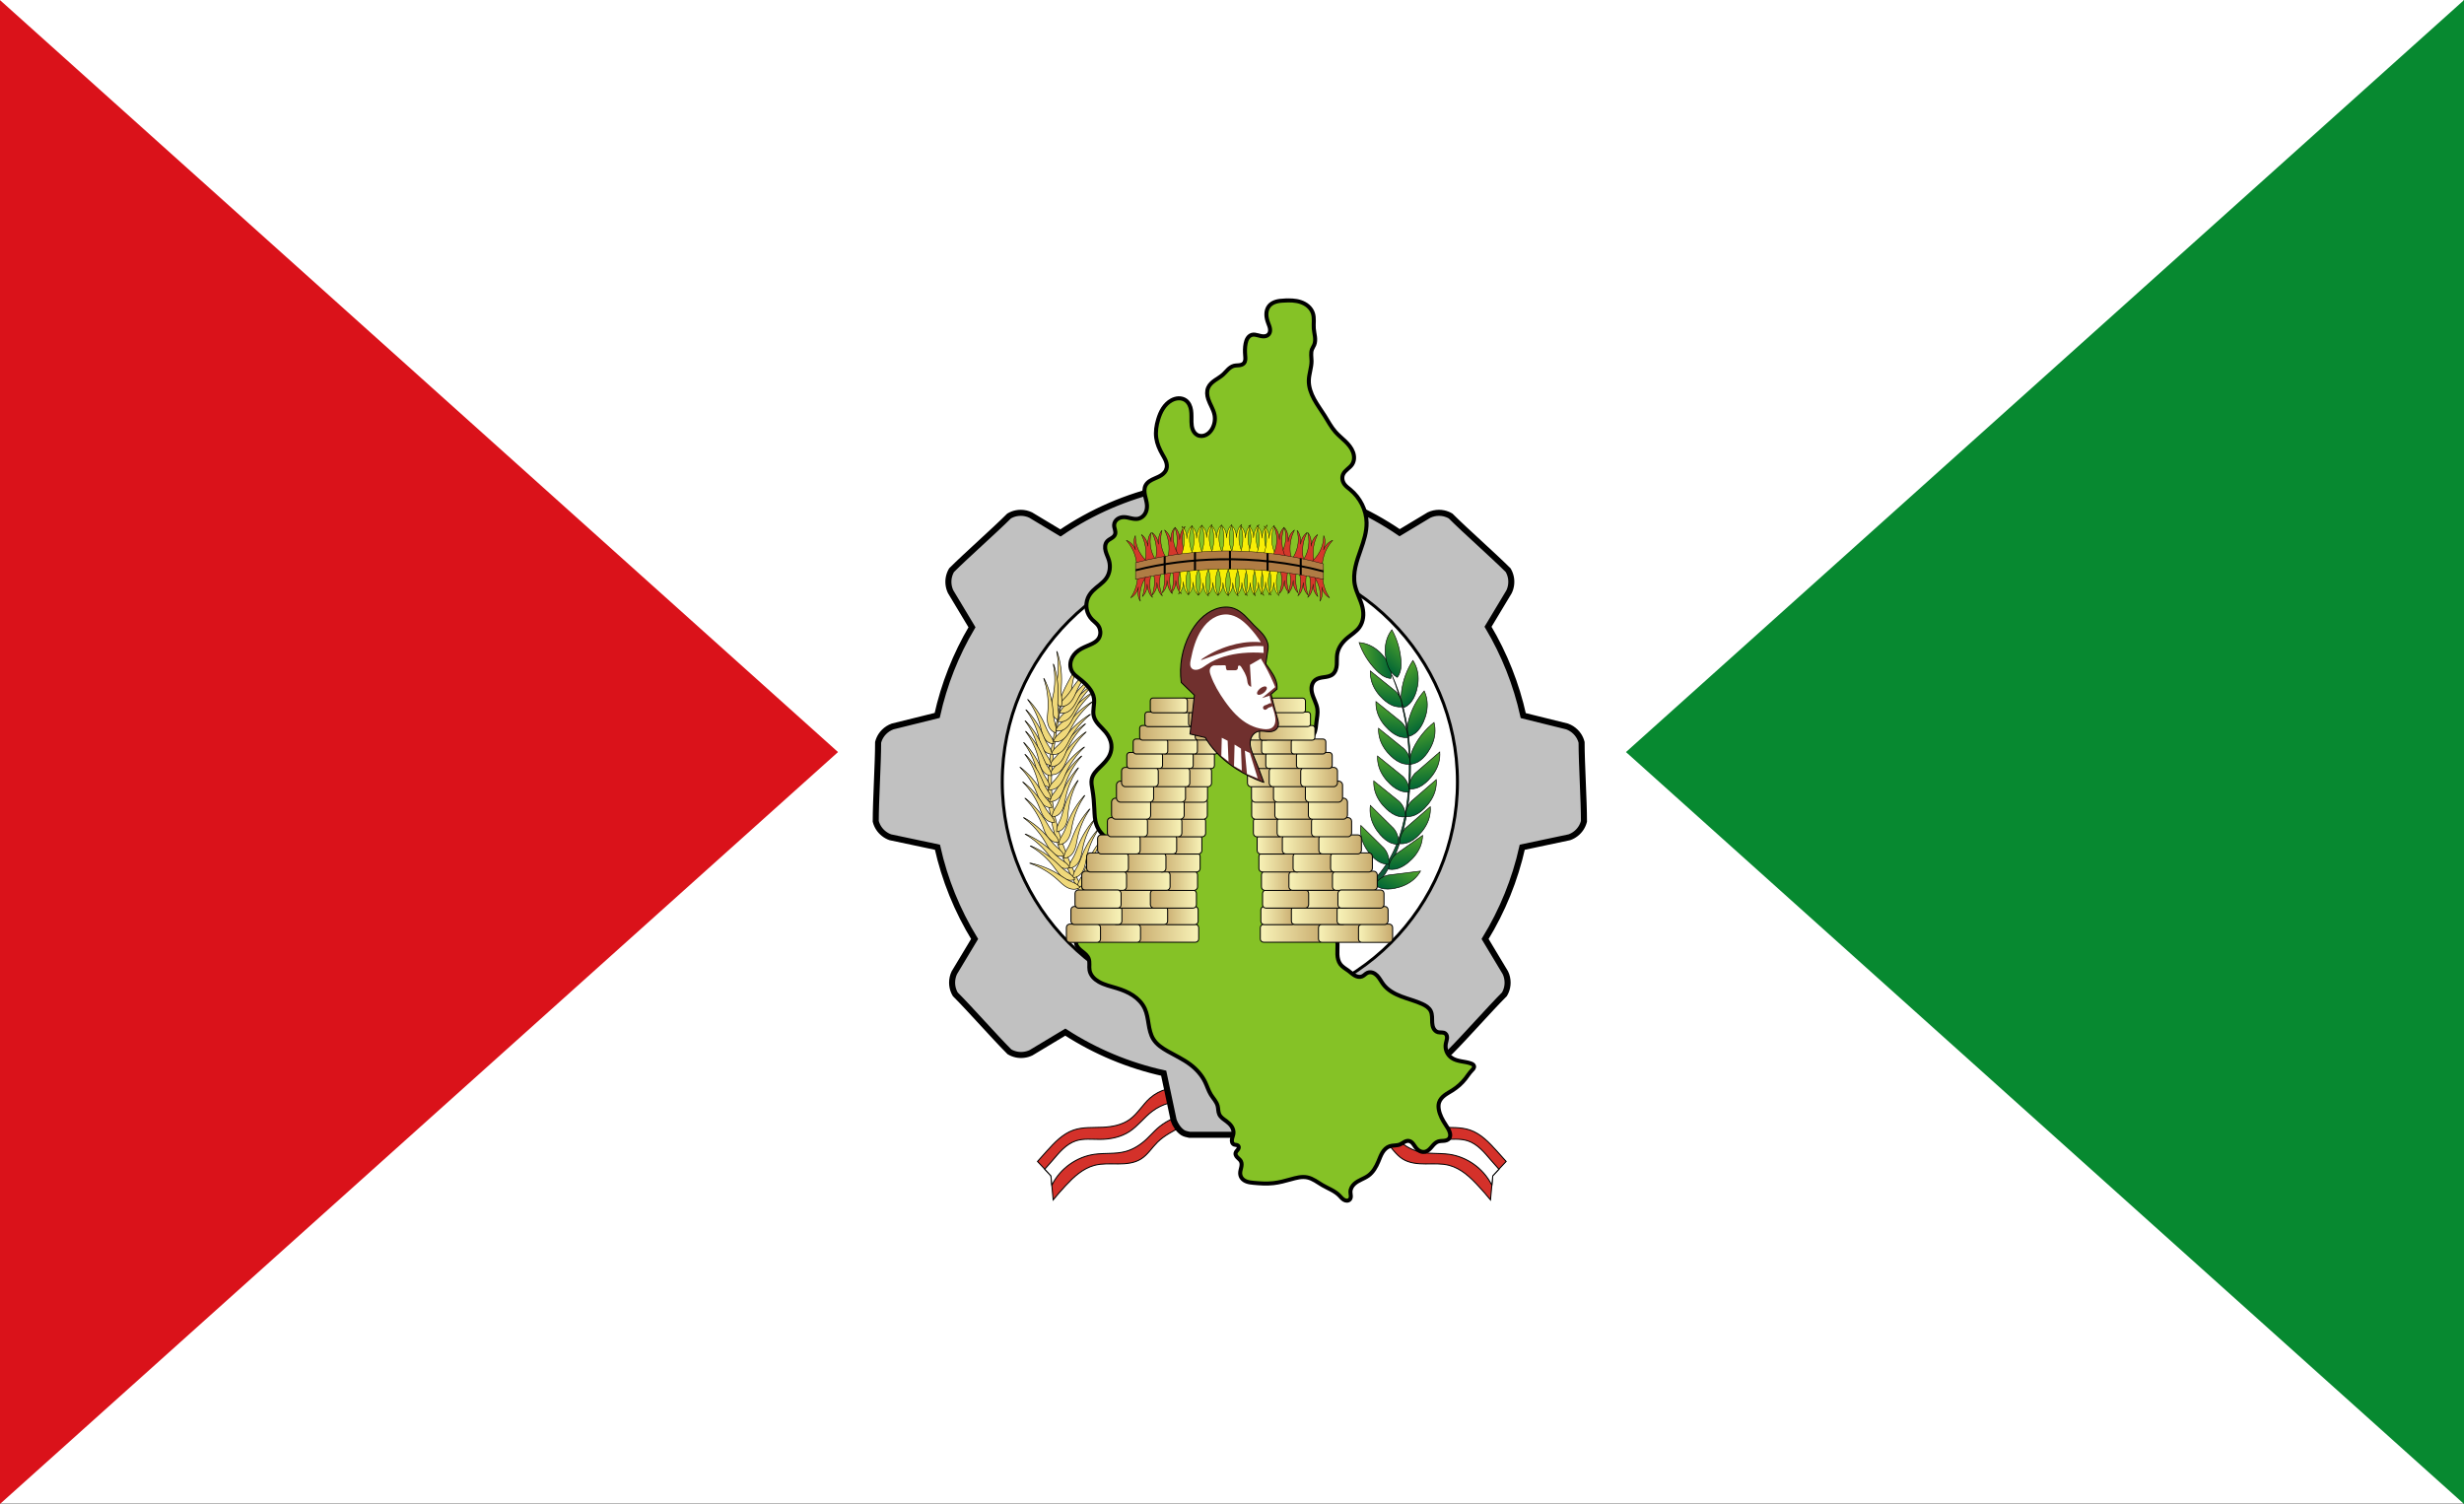 <svg height="121.708mm" viewBox="0 0 199.424 121.708" width="199.424mm" xmlns="http://www.w3.org/2000/svg" xmlns:xlink="http://www.w3.org/1999/xlink"><rect x="0" y="0" width="199.424" height="121.708" fill="#333333" stroke="none"/><linearGradient id="a" gradientUnits="userSpaceOnUse" x1="248.891" x2="265.258" xlink:href="#b" y1="180.74" y2="180.74"/><linearGradient id="b"><stop offset="0" stop-color="#54a52b"/><stop offset="1" stop-color="#006535"/></linearGradient><linearGradient id="c" gradientTransform="matrix(-.669 .743 .743 .669 298.749 -128.662)" gradientUnits="userSpaceOnUse" x1="240.73" x2="257.097" xlink:href="#b" y1="180.899" y2="180.899"/><linearGradient id="d" gradientTransform="matrix(.614 .789 -.789 .614 263.522 -115.052)" gradientUnits="userSpaceOnUse" x1="240.73" x2="257.097" xlink:href="#b" y1="180.899" y2="180.899"/><linearGradient id="e" gradientTransform="matrix(-.125 .992 .992 .125 114.044 -74.564)" gradientUnits="userSpaceOnUse" x1="240.73" x2="257.097" xlink:href="#b" y1="180.899" y2="180.899"/><linearGradient id="f" gradientTransform="matrix(-.125 .992 .992 .125 116.829 -59.365)" gradientUnits="userSpaceOnUse" x1="240.73" x2="257.097" xlink:href="#b" y1="180.899" y2="180.899"/><linearGradient id="g" gradientTransform="matrix(-.125 .992 .992 .125 118.122 -46.095)" gradientUnits="userSpaceOnUse" x1="240.73" x2="257.097" xlink:href="#b" y1="180.899" y2="180.899"/><linearGradient id="h" gradientTransform="matrix(-.125 .992 .992 .125 117.615 -32.32)" gradientUnits="userSpaceOnUse" x1="240.73" x2="257.097" xlink:href="#b" y1="180.899" y2="180.899"/><linearGradient id="i" gradientTransform="matrix(-.125 .992 .992 .125 115.745 -19.948)" gradientUnits="userSpaceOnUse" x1="240.73" x2="257.097" xlink:href="#b" y1="180.899" y2="180.899"/><linearGradient id="j" gradientTransform="matrix(-.224 .975 .975 .224 141.005 -20.615)" gradientUnits="userSpaceOnUse" x1="240.73" x2="257.097" xlink:href="#b" y1="180.899" y2="180.899"/><linearGradient id="k" gradientTransform="matrix(-.224 .975 .975 .224 136.282 -10.684)" gradientUnits="userSpaceOnUse" x1="240.73" x2="257.097" xlink:href="#b" y1="180.899" y2="180.899"/><linearGradient id="l" gradientTransform="matrix(.501 .865 -.865 .501 309.44 -98.842)" gradientUnits="userSpaceOnUse" x1="240.73" x2="257.097" xlink:href="#b" y1="180.899" y2="180.899"/><linearGradient id="m" gradientTransform="matrix(.331 .944 -.944 .331 368.913 -72.761)" gradientUnits="userSpaceOnUse" x1="240.73" x2="257.097" xlink:href="#b" y1="180.899" y2="180.899"/><linearGradient id="n" gradientTransform="matrix(.16 .987 -.987 .16 420.482 -39.175)" gradientUnits="userSpaceOnUse" x1="240.73" x2="257.097" xlink:href="#b" y1="180.899" y2="180.899"/><linearGradient id="o" gradientTransform="matrix(.16 .987 -.987 .16 418.751 -25.417)" gradientUnits="userSpaceOnUse" x1="240.73" x2="257.097" xlink:href="#b" y1="180.899" y2="180.899"/><linearGradient id="p" gradientTransform="matrix(.16 .987 -.987 .16 415.782 -11.971)" gradientUnits="userSpaceOnUse" x1="240.73" x2="257.097" xlink:href="#b" y1="180.899" y2="180.899"/><linearGradient id="q" gradientTransform="matrix(.059 .998 -.998 .059 438.007 16.852)" gradientUnits="userSpaceOnUse" x1="240.73" x2="257.097" xlink:href="#b" y1="180.899" y2="180.899"/><linearGradient id="r" gradientTransform="matrix(-.416 .909 -.909 -.416 536.236 137.69)" gradientUnits="userSpaceOnUse" x1="240.73" x2="257.097" xlink:href="#b" y1="180.899" y2="180.899"/><linearGradient id="s" gradientTransform="matrix(1.071 0 0 .997 44.763 -81.828)" gradientUnits="userSpaceOnUse" x1="426.785" x2="456.364" xlink:href="#t" y1="387.666" y2="387.666"/><linearGradient id="t"><stop offset="0" stop-color="#c8ab6e"/><stop offset="1" stop-color="#f9f4b9"/></linearGradient><linearGradient id="u" gradientTransform="matrix(.758 0 0 1.007 158.75 -85.522)" gradientUnits="userSpaceOnUse" x1="426.785" x2="456.364" xlink:href="#t" y1="387.666" y2="387.666"/><linearGradient id="v" gradientTransform="matrix(.583 0 0 1.014 218.684 -88.467)" gradientUnits="userSpaceOnUse" x1="426.785" x2="456.364" xlink:href="#t" y1="387.666" y2="387.666"/><linearGradient id="w" gradientTransform="matrix(.583 0 0 1.014 267.171 -97.29)" gradientUnits="userSpaceOnUse" x1="426.785" x2="456.364" xlink:href="#t" y1="387.666" y2="387.666"/><linearGradient id="x" gradientTransform="matrix(.932 0 0 1 92.452 -91.745)" gradientUnits="userSpaceOnUse" x1="426.785" x2="456.364" xlink:href="#t" y1="387.666" y2="387.666"/><linearGradient id="y" gradientTransform="matrix(.87 0 0 1.002 98.074 -92.459)" gradientUnits="userSpaceOnUse" x1="426.785" x2="456.364" xlink:href="#t" y1="387.666" y2="387.666"/><linearGradient id="z" gradientTransform="matrix(.787 0 0 1.005 153.127 -101.655)" gradientUnits="userSpaceOnUse" x1="426.785" x2="456.364" xlink:href="#t" y1="387.666" y2="387.666"/><linearGradient id="A" gradientTransform="matrix(.787 0 0 1.005 173.238 -101.655)" gradientUnits="userSpaceOnUse" x1="426.785" x2="456.364" xlink:href="#t" y1="387.666" y2="387.666"/><linearGradient id="B" gradientTransform="matrix(.537 0 0 1.069 287.753 -135.759)" gradientUnits="userSpaceOnUse" x1="426.785" x2="456.364" xlink:href="#t" y1="387.666" y2="387.666"/><linearGradient id="C" gradientTransform="matrix(.81 0 0 1.057 149.301 -130.962)" gradientUnits="userSpaceOnUse" x1="426.785" x2="456.364" xlink:href="#t" y1="387.666" y2="387.666"/><linearGradient id="D" gradientTransform="matrix(.765 0 0 1.058 148.555 -131.566)" gradientUnits="userSpaceOnUse" x1="426.785" x2="456.364" xlink:href="#t" y1="387.666" y2="387.666"/><linearGradient id="E" gradientTransform="matrix(.714 0 0 1.06 208.446 -141.389)" gradientUnits="userSpaceOnUse" x1="426.785" x2="456.364" xlink:href="#t" y1="387.666" y2="387.666"/><linearGradient id="F" gradientTransform="matrix(.714 0 0 1.06 191.46 -141.389)" gradientUnits="userSpaceOnUse" x1="426.785" x2="456.364" xlink:href="#t" y1="387.666" y2="387.666"/><linearGradient id="G" gradientTransform="matrix(.714 0 0 1.06 172.831 -141.389)" gradientUnits="userSpaceOnUse" x1="426.785" x2="456.364" xlink:href="#t" y1="387.666" y2="387.666"/><linearGradient id="H" gradientTransform="matrix(.533 0 0 1.068 291.541 -153.211)" gradientUnits="userSpaceOnUse" x1="426.785" x2="456.364" xlink:href="#t" y1="387.666" y2="387.666"/><linearGradient id="I" gradientTransform="matrix(.727 0 0 1.059 190.811 -149.696)" gradientUnits="userSpaceOnUse" x1="426.785" x2="456.364" xlink:href="#t" y1="387.666" y2="387.666"/><linearGradient id="J" gradientTransform="matrix(.727 0 0 1.059 172.686 -149.696)" gradientUnits="userSpaceOnUse" x1="426.785" x2="456.364" xlink:href="#t" y1="387.666" y2="387.666"/><linearGradient id="K" gradientTransform="matrix(.502 0 0 1.069 307.544 -162.391)" gradientUnits="userSpaceOnUse" x1="426.785" x2="456.364" xlink:href="#t" y1="387.666" y2="387.666"/><linearGradient id="L" gradientTransform="matrix(.684 0 0 1.06 212.673 -158.871)" gradientUnits="userSpaceOnUse" x1="426.785" x2="456.364" xlink:href="#t" y1="387.666" y2="387.666"/><linearGradient id="M" gradientTransform="matrix(.684 0 0 1.06 195.602 -158.871)" gradientUnits="userSpaceOnUse" x1="426.785" x2="456.364" xlink:href="#t" y1="387.666" y2="387.666"/><linearGradient id="N" gradientTransform="matrix(.49 0 0 1.173 314.064 -212.001)" gradientUnits="userSpaceOnUse" x1="426.785" x2="456.364" xlink:href="#t" y1="387.666" y2="387.666"/><linearGradient id="O" gradientTransform="matrix(.667 0 0 1.163 221.539 -208.137)" gradientUnits="userSpaceOnUse" x1="426.785" x2="456.364" xlink:href="#t" y1="387.666" y2="387.666"/><linearGradient id="P" gradientTransform="matrix(.667 0 0 1.163 204.89 -208.137)" gradientUnits="userSpaceOnUse" x1="426.785" x2="456.364" xlink:href="#t" y1="387.666" y2="387.666"/><linearGradient id="Q" gradientTransform="matrix(.466 0 0 1.175 325.153 -220.985)" gradientUnits="userSpaceOnUse" x1="426.785" x2="456.364" xlink:href="#t" y1="387.666" y2="387.666"/><linearGradient id="R" gradientTransform="matrix(.635 0 0 1.165 237.182 -217.117)" gradientUnits="userSpaceOnUse" x1="426.785" x2="456.364" xlink:href="#t" y1="387.666" y2="387.666"/><linearGradient id="S" gradientTransform="matrix(.635 0 0 1.165 221.353 -217.117)" gradientUnits="userSpaceOnUse" x1="426.785" x2="456.364" xlink:href="#t" y1="387.666" y2="387.666"/><linearGradient id="T" gradientTransform="matrix(.46 0 0 1.077 329.666 -190.466)" gradientUnits="userSpaceOnUse" x1="426.785" x2="456.364" xlink:href="#t" y1="387.666" y2="387.666"/><linearGradient id="U" gradientTransform="matrix(.627 0 0 1.068 242.738 -186.919)" gradientUnits="userSpaceOnUse" x1="426.785" x2="456.364" xlink:href="#t" y1="387.666" y2="387.666"/><linearGradient id="V" gradientTransform="matrix(.627 0 0 1.068 227.097 -186.919)" gradientUnits="userSpaceOnUse" x1="426.785" x2="456.364" xlink:href="#t" y1="387.666" y2="387.666"/><linearGradient id="W" gradientTransform="matrix(.448 0 0 .895 336.645 -128.104)" gradientUnits="userSpaceOnUse" x1="426.785" x2="456.364" xlink:href="#t" y1="387.666" y2="387.666"/><linearGradient id="X" gradientTransform="matrix(.61 0 0 .888 252.018 -125.156)" gradientUnits="userSpaceOnUse" x1="426.785" x2="456.364" xlink:href="#t" y1="387.666" y2="387.666"/><linearGradient id="Y" gradientTransform="matrix(.61 0 0 .888 236.79 -125.156)" gradientUnits="userSpaceOnUse" x1="426.785" x2="456.364" xlink:href="#t" y1="387.666" y2="387.666"/><linearGradient id="Z" gradientTransform="matrix(.433 0 0 .835 345.106 -111.853)" gradientUnits="userSpaceOnUse" x1="426.785" x2="456.364" xlink:href="#t" y1="387.666" y2="387.666"/><linearGradient id="aa" gradientTransform="matrix(.59 0 0 .828 263.264 -109.102)" gradientUnits="userSpaceOnUse" x1="426.785" x2="456.364" xlink:href="#t" y1="387.666" y2="387.666"/><linearGradient id="ab" gradientTransform="matrix(.59 0 0 .828 248.538 -109.102)" gradientUnits="userSpaceOnUse" x1="426.785" x2="456.364" xlink:href="#t" y1="387.666" y2="387.666"/><linearGradient id="ac" gradientTransform="matrix(.994 0 0 .812 79.451 -109.72)" gradientUnits="userSpaceOnUse" x1="426.785" x2="456.364" xlink:href="#t" y1="387.666" y2="387.666"/><linearGradient id="ad" gradientTransform="matrix(.787 0 0 1.005 135.822 -101.655)" gradientUnits="userSpaceOnUse" x1="426.785" x2="456.364" xlink:href="#t" y1="387.666" y2="387.666"/><linearGradient id="ae" gradientTransform="matrix(1.071 0 0 .997 -958.847 -20.31)" gradientUnits="userSpaceOnUse" x1="426.785" x2="456.364" xlink:href="#t" y1="387.666" y2="387.666"/><linearGradient id="af" gradientTransform="matrix(.758 0 0 1.007 -844.86 -24.004)" gradientUnits="userSpaceOnUse" x1="426.785" x2="456.364" xlink:href="#t" y1="387.666" y2="387.666"/><linearGradient id="ag" gradientTransform="matrix(.583 0 0 1.014 -784.926 -26.949)" gradientUnits="userSpaceOnUse" x1="426.785" x2="456.364" xlink:href="#t" y1="387.666" y2="387.666"/><linearGradient id="ah" gradientTransform="matrix(.583 0 0 1.014 -736.439 -35.772)" gradientUnits="userSpaceOnUse" x1="426.785" x2="456.364" xlink:href="#t" y1="387.666" y2="387.666"/><linearGradient id="ai" gradientTransform="matrix(.932 0 0 1 -911.158 -30.227)" gradientUnits="userSpaceOnUse" x1="426.785" x2="456.364" xlink:href="#t" y1="387.666" y2="387.666"/><linearGradient id="aj" gradientTransform="matrix(.87 0 0 1.002 -905.536 -30.941)" gradientUnits="userSpaceOnUse" x1="426.785" x2="456.364" xlink:href="#t" y1="387.666" y2="387.666"/><linearGradient id="ak" gradientTransform="matrix(.787 0 0 1.005 -850.483 -40.137)" gradientUnits="userSpaceOnUse" x1="426.785" x2="456.364" xlink:href="#t" y1="387.666" y2="387.666"/><linearGradient id="al" gradientTransform="matrix(.787 0 0 1.005 -830.371 -40.137)" gradientUnits="userSpaceOnUse" x1="426.785" x2="456.364" xlink:href="#t" y1="387.666" y2="387.666"/><linearGradient id="am" gradientTransform="matrix(.537 0 0 1.069 -715.857 -74.24)" gradientUnits="userSpaceOnUse" x1="426.785" x2="456.364" xlink:href="#t" y1="387.666" y2="387.666"/><linearGradient id="an" gradientTransform="matrix(.81 0 0 1.057 -854.309 -69.443)" gradientUnits="userSpaceOnUse" x1="426.785" x2="456.364" xlink:href="#t" y1="387.666" y2="387.666"/><linearGradient id="ao" gradientTransform="matrix(.765 0 0 1.058 -855.055 -70.048)" gradientUnits="userSpaceOnUse" x1="426.785" x2="456.364" xlink:href="#t" y1="387.666" y2="387.666"/><linearGradient id="ap" gradientTransform="matrix(.714 0 0 1.06 -795.164 -79.871)" gradientUnits="userSpaceOnUse" x1="426.785" x2="456.364" xlink:href="#t" y1="387.666" y2="387.666"/><linearGradient id="aq" gradientTransform="matrix(.714 0 0 1.06 -812.149 -79.871)" gradientUnits="userSpaceOnUse" x1="426.785" x2="456.364" xlink:href="#t" y1="387.666" y2="387.666"/><linearGradient id="ar" gradientTransform="matrix(.714 0 0 1.06 -830.779 -79.871)" gradientUnits="userSpaceOnUse" x1="426.785" x2="456.364" xlink:href="#t" y1="387.666" y2="387.666"/><linearGradient id="as" gradientTransform="matrix(.533 0 0 1.068 -712.069 -91.693)" gradientUnits="userSpaceOnUse" x1="426.785" x2="456.364" xlink:href="#t" y1="387.666" y2="387.666"/><linearGradient id="at" gradientTransform="matrix(.727 0 0 1.059 -812.798 -88.177)" gradientUnits="userSpaceOnUse" x1="426.785" x2="456.364" xlink:href="#t" y1="387.666" y2="387.666"/><linearGradient id="au" gradientTransform="matrix(.727 0 0 1.059 -830.924 -88.177)" gradientUnits="userSpaceOnUse" x1="426.785" x2="456.364" xlink:href="#t" y1="387.666" y2="387.666"/><linearGradient id="av" gradientTransform="matrix(.502 0 0 1.069 -696.066 -100.873)" gradientUnits="userSpaceOnUse" x1="426.785" x2="456.364" xlink:href="#t" y1="387.666" y2="387.666"/><linearGradient id="aw" gradientTransform="matrix(.684 0 0 1.06 -790.937 -97.352)" gradientUnits="userSpaceOnUse" x1="426.785" x2="456.364" xlink:href="#t" y1="387.666" y2="387.666"/><linearGradient id="ax" gradientTransform="matrix(.684 0 0 1.06 -808.008 -97.352)" gradientUnits="userSpaceOnUse" x1="426.785" x2="456.364" xlink:href="#t" y1="387.666" y2="387.666"/><linearGradient id="ay" gradientTransform="matrix(.49 0 0 1.173 -689.546 -150.483)" gradientUnits="userSpaceOnUse" x1="426.785" x2="456.364" xlink:href="#t" y1="387.666" y2="387.666"/><linearGradient id="az" gradientTransform="matrix(.667 0 0 1.163 -782.071 -146.619)" gradientUnits="userSpaceOnUse" x1="426.785" x2="456.364" xlink:href="#t" y1="387.666" y2="387.666"/><linearGradient id="aA" gradientTransform="matrix(.667 0 0 1.163 -798.72 -146.619)" gradientUnits="userSpaceOnUse" x1="426.785" x2="456.364" xlink:href="#t" y1="387.666" y2="387.666"/><linearGradient id="aB" gradientTransform="matrix(.466 0 0 1.175 -678.457 -159.467)" gradientUnits="userSpaceOnUse" x1="426.785" x2="456.364" xlink:href="#t" y1="387.666" y2="387.666"/><linearGradient id="aC" gradientTransform="matrix(.635 0 0 1.165 -766.428 -155.598)" gradientUnits="userSpaceOnUse" x1="426.785" x2="456.364" xlink:href="#t" y1="387.666" y2="387.666"/><linearGradient id="aD" gradientTransform="matrix(.635 0 0 1.165 -782.257 -155.598)" gradientUnits="userSpaceOnUse" x1="426.785" x2="456.364" xlink:href="#t" y1="387.666" y2="387.666"/><linearGradient id="aE" gradientTransform="matrix(.46 0 0 1.077 -673.944 -128.948)" gradientUnits="userSpaceOnUse" x1="426.785" x2="456.364" xlink:href="#t" y1="387.666" y2="387.666"/><linearGradient id="aF" gradientTransform="matrix(.627 0 0 1.068 -760.872 -125.4)" gradientUnits="userSpaceOnUse" x1="426.785" x2="456.364" xlink:href="#t" y1="387.666" y2="387.666"/><linearGradient id="aG" gradientTransform="matrix(.627 0 0 1.068 -776.513 -125.4)" gradientUnits="userSpaceOnUse" x1="426.785" x2="456.364" xlink:href="#t" y1="387.666" y2="387.666"/><linearGradient id="aH" gradientTransform="matrix(.448 0 0 .895 -666.965 -66.585)" gradientUnits="userSpaceOnUse" x1="426.785" x2="456.364" xlink:href="#t" y1="387.666" y2="387.666"/><linearGradient id="aI" gradientTransform="matrix(.61 0 0 .888 -751.592 -63.637)" gradientUnits="userSpaceOnUse" x1="426.785" x2="456.364" xlink:href="#t" y1="387.666" y2="387.666"/><linearGradient id="aJ" gradientTransform="matrix(.61 0 0 .888 -766.82 -63.637)" gradientUnits="userSpaceOnUse" x1="426.785" x2="456.364" xlink:href="#t" y1="387.666" y2="387.666"/><linearGradient id="aK" gradientTransform="matrix(.433 0 0 .835 -658.504 -50.335)" gradientUnits="userSpaceOnUse" x1="426.785" x2="456.364" xlink:href="#t" y1="387.666" y2="387.666"/><linearGradient id="aL" gradientTransform="matrix(.59 0 0 .828 -740.346 -47.584)" gradientUnits="userSpaceOnUse" x1="426.785" x2="456.364" xlink:href="#t" y1="387.666" y2="387.666"/><linearGradient id="aM" gradientTransform="matrix(.59 0 0 .828 -755.072 -47.584)" gradientUnits="userSpaceOnUse" x1="426.785" x2="456.364" xlink:href="#t" y1="387.666" y2="387.666"/><linearGradient id="aN" gradientTransform="matrix(.787 0 0 1.005 -867.788 -40.137)" gradientUnits="userSpaceOnUse" x1="426.785" x2="456.364" xlink:href="#t" y1="387.666" y2="387.666"/><linearGradient id="aO" gradientTransform="matrix(1.254 0 0 .806 -4.064 -107.15)" gradientUnits="userSpaceOnUse" x1="426.785" x2="456.364" xlink:href="#t" y1="387.666" y2="387.666"/><linearGradient id="aP" gradientTransform="matrix(.947 0 0 .813 159.078 -109.906)" gradientUnits="userSpaceOnUse" x1="426.785" x2="456.364" xlink:href="#t" y1="387.666" y2="387.666"/><linearGradient id="aQ" gradientTransform="matrix(.853 0 0 .816 142.074 -117.697)" gradientUnits="userSpaceOnUse" x1="426.785" x2="456.364" xlink:href="#t" y1="387.666" y2="387.666"/><linearGradient id="aR" gradientTransform="matrix(1.301 0 0 .803 -27.35 -112.823)" gradientUnits="userSpaceOnUse" x1="426.785" x2="456.364" xlink:href="#t" y1="387.666" y2="387.666"/><linearGradient id="aS" gradientTransform="matrix(.993 0 0 .81 135.883 -115.304)" gradientUnits="userSpaceOnUse" x1="426.785" x2="456.364" xlink:href="#t" y1="387.666" y2="387.666"/><linearGradient id="aT" gradientTransform="matrix(.993 0 0 .81 133.376 -122.199)" gradientUnits="userSpaceOnUse" x1="426.785" x2="456.364" xlink:href="#t" y1="387.666" y2="387.666"/><linearGradient id="aU" gradientTransform="matrix(1.197 0 0 .804 13.231 -120.149)" gradientUnits="userSpaceOnUse" x1="426.785" x2="456.364" xlink:href="#t" y1="387.666" y2="387.666"/><linearGradient id="aV" gradientTransform="matrix(.634 0 0 .819 238.564 -125.906)" gradientUnits="userSpaceOnUse" x1="426.785" x2="456.364" xlink:href="#t" y1="387.666" y2="387.666"/><path d="m0 0h100v61.03h-100z" fill="#fff" transform="scale(1.994)"/><g stroke="#000" stroke-linecap="round"><g stroke-width=".5" transform="matrix(.163 0 0 .163 10.108 25.567)"><path d="m460.919 438.937c1.987-2.422 4.051-4.78 6.187-7.071 2.018-2.164 4.11-4.274 6.466-6.064 2.356-1.79 4.993-3.257 7.853-4.012 3.81-1.006 7.821-.713 11.762-.713 3.941-.001 8.066-.362 11.396-2.469 3.286-2.079 5.364-5.577 8.132-8.309 3.467-3.421 7.947-5.576 12.198-7.955 1.614-.903 3.206-1.846 4.773-2.828l-12.374-15.556c-3.064.797-5.935 2.324-8.309 4.419-3.664 3.235-6.111 7.749-10.076 10.607-3.79 2.731-8.593 3.662-13.258 3.889-4.929.24-10.011-.205-14.672 1.414-5.372 1.865-9.448 6.209-13.258 10.43-1.538 1.704-3.07 3.412-4.596 5.127l6.684 7.155z" fill="#d4312a"/><path d="m460.26 431.49-.464-4.475-3.047-3.327c1.316-1.436 2.608-2.895 3.875-4.375 1.654-1.933 3.271-3.908 5.133-5.641s3.995-3.231 6.409-4.035c3.816-1.271 7.959-.718 11.982-.741 5.13-.029 10.378-1.083 14.672-3.889 4.234-2.766 7.274-7.034 11.314-10.076 2.439-1.837 5.229-3.207 8.175-4.014l6.937 6.093c-4.671 1.05-9.064 3.308-12.637 6.495-1.833 1.635-3.445 3.501-5.235 5.184-3.024 2.844-6.614 5.18-10.625 6.25-4.981 1.329-10.272.645-15.375 1.375-8.788 1.256-16.818 6.979-20.875 14.875z" fill="#fff"/></g><g stroke-width=".5" transform="matrix(-.163 0 0 .163 195.764 25.567)"><path d="m460.919 438.937c1.987-2.422 4.051-4.78 6.187-7.071 2.018-2.164 4.11-4.274 6.466-6.064 2.356-1.79 4.993-3.257 7.853-4.012 3.81-1.006 7.821-.713 11.762-.713 3.941-.001 8.066-.362 11.396-2.469 3.286-2.079 5.364-5.577 8.132-8.309 3.467-3.421 7.947-5.576 12.198-7.955 1.614-.903 3.206-1.846 4.773-2.828l-12.374-15.556c-3.064.797-5.935 2.324-8.309 4.419-3.664 3.235-6.111 7.749-10.076 10.607-3.79 2.731-8.593 3.662-13.258 3.889-4.929.24-10.011-.205-14.672 1.414-5.372 1.865-9.448 6.209-13.258 10.43-1.538 1.704-3.07 3.412-4.596 5.127l6.684 7.155z" fill="#d4312a"/><path d="m460.237 431.493-.441-4.478-3.047-3.327c1.316-1.436 2.608-2.895 3.875-4.375 1.654-1.933 3.271-3.908 5.133-5.641s3.995-3.231 6.409-4.035c3.816-1.271 7.959-.718 11.982-.741 5.13-.029 10.378-1.083 14.672-3.889 4.234-2.766 7.274-7.034 11.314-10.076 2.439-1.837 5.229-3.207 8.175-4.014l6.937 6.093c-4.671 1.05-9.064 3.308-12.637 6.495-1.833 1.635-3.445 3.501-5.235 5.184-3.024 2.844-6.614 5.18-10.625 6.25-4.981 1.329-10.272.645-15.375 1.375-8.788 1.256-16.818 6.979-20.875 14.875z" fill="#fff"/></g><g transform="matrix(.163 0 0 .163 22.621 12.123)"><g transform="translate(661.88 51.224)"><path d="m-210 94.441c-1.212.312-2.372-.355-3.418.332-2.059 1.353-3.659-3.637-4.482-1.314l-4.945 23.371c-18.331 4.109-35.721 11.641-51.258 22.201l-14.803-8.895c-1.529-.729-3.223-1.103-4.916-1.104-.77-0-1.539.076-2.293.232-1.226.254-2.409.711-3.486 1.348-7.415 7.415-21.186 19.518-28.566 26.898-.636 1.078-1.094 2.261-1.348 3.486-.499 2.413-.187 4.987.873 7.211l10.607 17.656c-8.038 13.584-13.871 28.358-17.281 43.77l-22.102 5.477c-1.596.566-3.06 1.5-4.258 2.697-.545.544-1.034 1.142-1.457 1.785-.687 1.046-1.2 2.206-1.512 3.418 0 10.486-1.18 28.782-1.18 39.219.312 1.212.824 2.372 1.512 3.418 1.353 2.059 3.395 3.659 5.717 4.482l23.41 4.955c3.592 16.1 9.827 31.492 18.453 45.553l-10.074 16.768c-.729 1.529-1.103 3.223-1.104 4.916-0.0.77.076 1.539.232 2.293.254 1.226.711 2.409 1.348 3.486 7.415 7.415 19.518 21.186 26.898 28.566 1.078.636 2.261 1.094 3.486 1.348 2.413.499 4.987.187 7.211-.873l17.051-10.244c14.935 9.651 31.474 16.557 48.838 20.391l4.945 23.371c.824 2.322 2.423 4.766 4.482 6.119 1.046.687 2.206.797 3.418 1.109h39.219c1.212-.312 3.164-1.291 4.21-1.978.643-.423 1.243-1.309 1.787-1.853 1.197-1.198 1.337-2.976 1.903-4.573l5.484-22.141c17.456-3.822 34.083-10.747 49.092-20.445l17.051 10.244c2.224 1.06 4.798 1.372 7.211.873 1.226-.254 2.409-.711 3.486-1.348 7.38-7.38 19.484-21.152 26.898-28.566.636-1.078 1.094-2.261 1.348-3.486.156-.754.233-1.523.232-2.293-.001-1.693-.375-3.387-1.104-4.916l-10.074-16.768c8.626-14.06 14.861-29.453 18.453-45.553l23.41-4.955c2.322-.824 4.364-2.423 5.717-4.482.687-1.046 1.2-2.206 1.512-3.418 0-10.437-1.18-28.733-1.18-39.219-.312-1.212-.824-2.372-1.512-3.418-.423-.643-.912-1.241-1.457-1.785-1.198-1.197-2.661-2.131-4.258-2.697l-21.738-5.385c-3.439-15.547-9.343-30.444-17.488-44.125l10.451-17.393c1.06-2.224 1.372-4.798.873-7.211-.254-1.226-.711-2.409-1.348-3.486-7.38-7.38-21.152-19.484-28.566-26.898-1.078-.636-2.261-1.094-3.486-1.348-.754-.156-1.523-.233-2.293-.232-1.693.001-3.387.375-4.916 1.104l-14.605 8.775c-15.677-10.727-33.258-18.363-51.799-22.498l-5.395-21.779c-.566-1.596-1.498 3.973-2.695 2.775-.544-.545-1.144-1.034-1.787-1.457-1.046-.687-2.206-1.2-3.418-1.512z" fill="#c1c1c1" stroke-width="3"/><circle cx="-189.994" cy="262.649" fill="#fff" r="113.009" stroke-width="1.5"/></g><g stroke-width=".3" transform="translate(286.947 72.838)"><path d="m265.449 187.999c2.433 5.53 4.39 11.27 5.843 17.134 1.475 5.953 2.43 12.032 2.932 18.144.53 6.455.554 12.948.158 19.412-.335 5.474-.972 10.931-1.981 16.322-1.327 7.09-3.309 14.092-6.418 20.6-2.247 4.706-5.076 9.133-8.399 13.153-.288.348-.579.693-.874 1.035l-2.057-2.224c3.644-3.506 6.8-7.518 9.349-11.885 5.995-10.267 8.504-22.223 9.508-34.07 1.089-12.858.499-25.892-2.219-38.507-1.405-6.522-3.375-12.922-5.882-19.104z" fill="#105c3a"/><path d="m257.588 185.567c.893.909 1.838 1.775 2.897 2.483s2.238 1.259 3.49 1.495c.297.056.598.094.9.114.242-1.089.296-2.22.158-3.328-.294-2.373-1.449-4.561-2.852-6.497-2.001-2.76-4.59-5.15-7.686-6.576-1.696-.781-3.528-1.266-5.388-1.426 1.757 5.133 4.678 9.865 8.481 13.735z" fill="url(#a)"/><path d="m269.905 180.977c.078 1.272.089 2.553-.093 3.815-.182 1.261-.562 2.505-1.224 3.594-.157.258-.33.507-.517.745-.972-.549-1.848-1.266-2.579-2.109-1.566-1.806-2.421-4.129-2.92-6.467-.713-3.334-.757-6.856.254-10.112.554-1.783 1.419-3.469 2.545-4.959 2.64 4.74 4.202 10.077 4.534 15.492z" fill="url(#c)"/><path d="m270.216 195.856c-.169 1.263-.271 2.541-.18 3.811.091 1.271.382 2.539.965 3.672.138.269.293.53.463.78 1.008-.478 1.934-1.131 2.723-1.919 1.691-1.69 2.709-3.946 3.374-6.242.949-3.274 1.244-6.785.467-10.104-.425-1.818-1.168-3.561-2.185-5.127-2.971 4.54-4.909 9.752-5.627 15.13z" fill="url(#d)"/><path d="m267.251 196.057c1.876 1.758 3.032 4.264 3.151 6.833.014.302.014.605.001.907-1.111.104-2.24.017-3.322-.257-2.317-.588-4.345-2.006-6.091-3.64-2.489-2.329-4.538-5.195-5.568-8.445-.564-1.78-.817-3.658-.744-5.524z" fill="url(#e)"/><path d="m270.036 211.256c1.876 1.758 3.032 4.264 3.151 6.833.014.302.014.605.001.907-1.111.104-2.24.017-3.322-.257-2.317-.588-4.345-2.006-6.091-3.64-2.489-2.329-4.538-5.195-5.568-8.445-.564-1.78-.817-3.658-.744-5.524z" fill="url(#f)"/><path d="m271.329 224.526c1.876 1.758 3.032 4.264 3.151 6.833.014.302.014.605.001.907-1.111.104-2.24.017-3.322-.257-2.317-.588-4.345-2.006-6.091-3.64-2.489-2.329-4.538-5.195-5.568-8.445-.564-1.78-.817-3.658-.744-5.524z" fill="url(#g)"/><path d="m270.822 238.301c1.876 1.758 3.032 4.264 3.151 6.833.014.302.014.605.001.907-1.111.104-2.24.017-3.322-.257-2.317-.588-4.345-2.006-6.091-3.64-2.489-2.329-4.538-5.195-5.568-8.445-.564-1.78-.817-3.658-.744-5.524z" fill="url(#h)"/><path d="m268.952 250.673c1.876 1.758 3.032 4.264 3.151 6.833.014.302.014.605.001.907-1.111.104-2.24.017-3.322-.257-2.317-.588-4.345-2.006-6.091-3.64-2.489-2.329-4.538-5.195-5.568-8.445-.564-1.78-.817-3.658-.744-5.524z" fill="url(#i)"/><path d="m266.188 264.056c1.69 1.938 2.587 4.548 2.447 7.115-.016.302-.047.603-.09.902-1.116-.008-2.23-.209-3.279-.59-2.246-.818-4.121-2.433-5.694-4.234-2.242-2.568-3.992-5.626-4.689-8.963-.382-1.828-.445-3.722-.184-5.57l11.489 11.34z" fill="url(#j)"/><path d="m261.465 273.987c1.69 1.938 2.587 4.548 2.447 7.115-.016.302-.047.603-.09.902-1.116-.008-2.23-.209-3.279-.59-2.246-.818-4.121-2.433-5.694-4.234-2.242-2.568-3.992-5.626-4.689-8.963-.382-1.828-.445-3.722-.184-5.57l11.489 11.34z" fill="url(#k)"/><path d="m273.808 210.089c-.339 1.228-.614 2.48-.696 3.752-.082 1.271.033 2.567.457 3.769.101.285.218.565.352.836 1.064-.337 2.069-.857 2.959-1.531 1.905-1.444 3.22-3.541 4.191-5.726 1.385-3.115 2.154-6.553 1.836-9.947-.174-1.859-.673-3.687-1.467-5.377-3.561 4.094-6.189 8.994-7.632 14.224z" fill="url(#l)"/><path d="m276.172 224.067c-.562 1.143-1.066 2.322-1.385 3.555s-.447 2.528-.256 3.788c.045.299.109.595.19.887 1.108-.132 2.193-.455 3.193-.951 2.142-1.063 3.825-2.877 5.187-4.841 1.943-2.801 3.341-6.035 3.663-9.429.176-1.859.028-3.748-.437-5.556-4.263 3.356-7.761 7.679-10.156 12.547z" fill="url(#m)"/><path d="m276.966 236.707c-1.812 1.825-2.878 4.369-2.907 6.94-.003.302.007.605.031.906 1.114.065 2.239-.062 3.31-.375 2.295-.669 4.271-2.159 5.958-3.853 2.405-2.416 4.351-5.353 5.265-8.637.501-1.799.687-3.685.548-5.546l-12.205 10.565z" fill="url(#n)"/><path d="m275.234 250.465c-1.812 1.825-2.878 4.369-2.907 6.94-.003.302.007.605.031.906 1.114.065 2.239-.062 3.31-.375 2.295-.669 4.271-2.159 5.958-3.853 2.405-2.416 4.351-5.353 5.265-8.637.501-1.799.687-3.685.548-5.546l-12.205 10.565z" fill="url(#o)"/><path d="m272.265 263.912c-1.812 1.825-2.878 4.369-2.907 6.94-.003.302.007.605.031.906 1.114.065 2.239-.062 3.31-.375 2.295-.669 4.271-2.159 5.958-3.853 2.405-2.416 4.351-5.353 5.265-8.637.501-1.799.687-3.685.548-5.546l-12.205 10.565z" fill="url(#p)"/><path d="m267.439 276.88c-1.986 1.633-3.303 4.057-3.591 6.612-.034.301-.054.603-.061.905 1.102.177 2.234.163 3.331-.04 2.351-.435 4.467-1.718 6.316-3.234 2.636-2.161 4.868-4.888 6.108-8.063.679-1.739 1.054-3.597 1.103-5.463l-13.207 9.282z" fill="url(#q)"/><path d="m263.612 287.304c-2.52.51-4.82 2.033-6.273 4.155-.171.249-.331.507-.478.771.89.673 1.896 1.192 2.961 1.528 2.28.719 4.751.579 7.095.107 3.342-.672 6.592-2.033 9.177-4.255 1.416-1.217 2.618-2.682 3.537-4.307l-16.018 2.001z" fill="url(#r)"/><g fill="#f0d97a"><path d="m100.805 202.085c.049-.129.107-.255.175-.375l.279.095c-1.053 5.687-2.004 11.393-2.852 17.114-1.456 9.811-2.613 19.753-1.743 29.633.831 9.443 3.501 18.642 6.893 27.494 2.848 7.432 6.213 14.665 10.063 21.63l-1.505 1.347c-.185-.343-.37-.687-.555-1.03-3.059-5.68-6.134-11.361-8.716-17.273-4.818-11.034-7.892-22.906-8.24-34.942-.309-10.659 1.508-21.263 3.724-31.693.777-3.658 1.605-7.307 2.239-10.993.059-.341.116-.685.238-1.008z"/><path d="m122.35 268.631c-3.111 4.445-5.288 9.541-6.347 14.863-.309 1.554-.526 3.133-1.022 4.637-.496 1.505-1.304 2.958-2.57 3.91-.887.667-1.975 1.061-3.083 1.115-.004-.533.062-1.066.198-1.581.394-1.501 1.342-2.784 2.083-4.148.969-1.785 1.592-3.733 2.343-5.621 1.879-4.727 4.587-9.123 7.963-12.928z"/><path d="m120.065 264.087c-3.111 4.445-5.288 9.541-6.347 14.863-.309 1.554-.526 3.133-1.022 4.637-.496 1.505-1.304 2.958-2.57 3.91-.887.667-1.975 1.061-3.083 1.115-.004-.533.062-1.066.198-1.581.394-1.501 1.342-2.784 2.083-4.148.969-1.785 1.592-3.733 2.343-5.621 1.879-4.727 4.587-9.123 7.963-12.928z"/><path d="m118.163 259.333c-3.111 4.445-5.288 9.541-6.347 14.863-.309 1.554-.526 3.133-1.022 4.637-.496 1.505-1.304 2.958-2.57 3.91-.887.667-1.975 1.061-3.083 1.115-.004-.533.062-1.066.198-1.581.394-1.501 1.342-2.784 2.083-4.148.969-1.785 1.592-3.733 2.343-5.621 1.879-4.727 4.587-9.123 7.963-12.928z"/><path d="m115.549 254.421c-3.111 4.445-5.288 9.541-6.347 14.863-.309 1.554-.526 3.133-1.022 4.637-.496 1.505-1.304 2.958-2.57 3.91-.887.667-1.975 1.061-3.083 1.115-.004-.533.062-1.066.198-1.581.394-1.501 1.342-2.784 2.083-4.148.969-1.785 1.592-3.733 2.343-5.621 1.879-4.727 4.587-9.123 7.963-12.928z"/><path d="m113.013 247.686c-3.111 4.445-5.288 9.541-6.347 14.863-.309 1.554-.526 3.133-1.022 4.637-.496 1.505-1.304 2.958-2.57 3.91-.887.667-1.975 1.061-3.083 1.115-.004-.533.063-1.066.198-1.581.394-1.501 1.342-2.784 2.083-4.148.969-1.785 1.592-3.733 2.343-5.621 1.879-4.727 4.587-9.123 7.963-12.928z"/><path d="m109.681 240.224c-2.691 4.711-4.391 9.986-4.958 15.382-.166 1.575-.237 3.168-.593 4.712-.356 1.544-1.027 3.065-2.201 4.129-.822.745-1.87 1.237-2.968 1.393-.053-.53-.035-1.067.052-1.593.255-1.531 1.081-2.896 1.694-4.322.802-1.866 1.244-3.863 1.818-5.812 1.438-4.879 3.731-9.505 6.745-13.603z"/><path d="m83.085 249.083c3.819 3.854 6.826 8.509 8.77 13.575.568 1.479 1.049 2.999 1.792 4.398.743 1.399 1.785 2.695 3.194 3.419.987.507 2.126.711 3.228.577-.086-.526-.242-1.04-.462-1.525-.642-1.413-1.794-2.517-2.755-3.736-1.258-1.595-2.201-3.41-3.26-5.143-2.651-4.341-6.064-8.216-10.036-11.394z"/><path d="m82.362 258.756c4.384 3.196 8.096 7.312 10.823 12.002.796 1.369 1.513 2.793 2.47 4.056.957 1.263 2.192 2.375 3.699 2.866 1.055.343 2.213.363 3.278.055-.169-.505-.405-.988-.7-1.432-.859-1.293-2.172-2.199-3.315-3.249-1.496-1.374-2.717-3.015-4.038-4.558-3.31-3.863-7.297-7.144-11.724-9.648z"/><path d="m83.187 266.946c4.706 2.7 8.843 6.387 12.064 10.753.941 1.275 1.808 2.612 2.897 3.763 1.089 1.151 2.438 2.123 3.989 2.446 1.086.226 2.239.12 3.265-.302-.223-.484-.51-.938-.851-1.347-.995-1.191-2.399-1.949-3.649-2.869-1.636-1.203-3.029-2.702-4.51-4.091-3.71-3.48-8.031-6.307-12.704-8.315z"/><path d="m85.731 272.815c4.706 2.7 8.843 6.387 12.064 10.753.941 1.275 1.808 2.612 2.897 3.763 1.089 1.151 2.438 2.123 3.989 2.446 1.086.226 2.239.12 3.265-.302-.223-.484-.51-.938-.851-1.347-.995-1.191-2.399-1.949-3.649-2.869-1.636-1.203-3.029-2.702-4.51-4.091-3.71-3.48-8.031-6.307-12.704-8.315z"/><path d="m85.482 281.403c5.142 1.731 9.919 4.541 13.929 8.195 1.171 1.067 2.283 2.209 3.575 3.126 1.292.917 2.805 1.607 4.389 1.622 1.109.01 2.219-.319 3.143-.932-.313-.431-.683-.821-1.098-1.155-1.208-.975-2.733-1.444-4.139-2.102-1.84-.861-3.497-2.059-5.221-3.133-4.318-2.69-9.106-4.621-14.082-5.679z"/><path d="m109.843 233.979c-3.135 4.428-5.339 9.513-6.426 14.829-.318 1.552-.543 3.13-1.047 4.632-.504 1.502-1.32 2.951-2.591 3.896-.89.662-1.981 1.05-3.089 1.099-.001-.533.068-1.066.206-1.58.402-1.499 1.357-2.777 2.105-4.137.979-1.78 1.612-3.724 2.373-5.608 1.904-4.717 4.635-9.099 8.032-12.885z"/><path d="m111.488 228.13c-3.654 4.011-6.463 8.788-8.193 13.931-.505 1.501-.922 3.04-1.606 4.469-.684 1.429-1.671 2.767-3.048 3.55-.964.548-2.095.8-3.201.712.064-.529.198-1.049.398-1.543.582-1.439 1.687-2.59 2.596-3.848 1.189-1.647 2.056-3.499 3.041-5.276 2.467-4.449 5.714-8.463 9.549-11.805z"/><path d="m112.855 223.692c-3.99 3.677-7.205 8.191-9.377 13.163-.634 1.452-1.184 2.948-1.99 4.312s-1.906 2.611-3.346 3.27c-1.009.462-2.156.614-3.25.43.11-.521.289-1.028.531-1.502.706-1.383 1.906-2.433 2.921-3.607 1.329-1.537 2.353-3.306 3.49-4.99 2.845-4.216 6.43-7.932 10.542-10.927z"/><path d="m113.686 216.214c-3.99 3.677-7.205 8.191-9.377 13.163-.634 1.452-1.184 2.948-1.99 4.312s-1.906 2.611-3.346 3.27c-1.009.462-2.156.614-3.25.43.11-.521.289-1.028.531-1.502.706-1.383 1.906-2.433 2.921-3.607 1.329-1.537 2.353-3.306 3.49-4.99 2.845-4.216 6.43-7.932 10.542-10.927z"/><path d="m113.369 212.173c-3.99 3.677-7.205 8.191-9.377 13.163-.634 1.452-1.184 2.948-1.99 4.312s-1.906 2.611-3.346 3.27c-1.009.462-2.156.614-3.25.43.11-.521.289-1.028.531-1.502.706-1.383 1.906-2.433 2.921-3.607 1.329-1.537 2.353-3.306 3.49-4.99 2.845-4.216 6.43-7.932 10.542-10.927z"/><path d="m115.824 207.497c-4.26 3.36-7.812 7.614-10.359 12.405-.744 1.399-1.406 2.848-2.315 4.146-.908 1.298-2.1 2.457-3.587 3.004-1.041.383-2.197.447-3.274.18.149-.511.367-1.003.645-1.457.81-1.324 2.087-2.28 3.19-3.373 1.443-1.43 2.6-3.116 3.862-4.708 3.161-3.986 7.02-7.415 11.349-10.086z"/><path d="m116.88 201.211c-4.26 3.36-7.812 7.614-10.359 12.405-.744 1.399-1.406 2.848-2.315 4.146-.908 1.298-2.1 2.457-3.587 3.004-1.041.383-2.197.447-3.274.18.149-.511.367-1.003.645-1.457.81-1.324 2.087-2.28 3.19-3.373 1.443-1.43 2.6-3.116 3.862-4.708 3.161-3.986 7.02-7.415 11.349-10.086z"/><path d="m117.967 195.896c-4.26 3.36-7.812 7.614-10.359 12.405-.744 1.399-1.406 2.848-2.315 4.146-.908 1.298-2.1 2.457-3.587 3.004-1.041.383-2.197.447-3.274.18.149-.511.367-1.003.645-1.457.81-1.324 2.087-2.28 3.19-3.373 1.443-1.43 2.6-3.116 3.862-4.708 3.161-3.986 7.02-7.415 11.349-10.086z"/><path d="m119.156 191.3c-4.26 3.36-7.812 7.614-10.359 12.405-.744 1.399-1.406 2.848-2.315 4.146-.908 1.298-2.101 2.457-3.587 3.004-1.041.383-2.197.447-3.274.18.149-.511.367-1.003.645-1.457.81-1.324 2.087-2.28 3.19-3.373 1.443-1.43 2.6-3.116 3.862-4.708 3.161-3.986 7.02-7.415 11.349-10.086z"/><path d="m120.027 187.022c-4.26 3.36-7.812 7.614-10.359 12.405-.744 1.399-1.406 2.848-2.315 4.146-.908 1.298-2.101 2.457-3.587 3.004-1.041.383-2.197.447-3.274.18.149-.511.367-1.003.645-1.457.81-1.324 2.087-2.28 3.19-3.373 1.443-1.43 2.6-3.116 3.862-4.708 3.161-3.986 7.02-7.415 11.349-10.086z"/><path d="m112.253 178.16c-2.908 4.581-4.853 9.77-5.672 15.133-.239 1.566-.385 3.153-.812 4.679-.428 1.525-1.169 3.014-2.391 4.022-.856.706-1.926 1.148-3.03 1.253.009-.531.051-1.062.126-1.589.223-1.558.736-3.062 1.34-4.515.774-1.863 1.701-3.659 2.642-5.443 2.361-4.477 4.819-8.903 7.373-13.273z"/><path d="m118.648 182.564c-4.048 3.612-7.336 8.074-9.588 13.01-.657 1.441-1.231 2.929-2.059 4.279s-1.948 2.58-3.398 3.216c-1.016.446-2.166.579-3.257.378.118-.519.305-1.023.555-1.494.728-1.371 1.945-2.402 2.979-3.56 1.353-1.515 2.406-3.268 3.57-4.933 2.913-4.17 6.558-7.827 10.717-10.756z"/><path d="m98.946 176.146c1.072 5.319 1.027 10.86-.133 16.161-.339 1.548-.772 3.082-.92 4.659s.011 3.232.79 4.612c.546.966 1.386 1.763 2.379 2.256.217-.487.369-1.002.452-1.528.24-1.534-.116-3.089-.248-4.635-.174-2.024.035-4.058.103-6.088.171-5.084-.551-10.196-2.123-15.034z"/><path d="m97.237 182.438c1.072 5.319 1.027 10.86-.133 16.161-.339 1.548-.772 3.082-.92 4.659-.148 1.577.011 3.232.79 4.612.546.966 1.386 1.763 2.379 2.256.217-.487.369-1.002.452-1.528.24-1.534-.116-3.089-.248-4.635-.174-2.024.035-4.058.103-6.088.171-5.084-.551-10.196-2.123-15.034z"/><path d="m92.479 189.556c1.799 5.119 2.521 10.613 2.108 16.023-.121 1.58-.337 3.159-.265 4.741.072 1.582.459 3.2 1.421 4.458.674.881 1.617 1.554 2.669 1.905.148-.512.227-1.043.236-1.576.025-1.552-.542-3.043-.888-4.556-.453-1.98-.528-4.024-.742-6.044-.536-5.058-1.959-10.022-4.185-14.595z"/><path d="m84.44 200.045c3.049 3.972 5.262 8.582 6.454 13.444.348 1.42.612 2.867 1.13 4.234.518 1.367 1.322 2.674 2.528 3.5.844.579 1.864.898 2.888.903-.018-.491-.101-.98-.246-1.45-.424-1.368-1.35-2.512-2.089-3.74-.966-1.606-1.619-3.377-2.387-5.087-1.924-4.282-4.598-8.225-7.865-11.595z"/><path d="m83.569 205.176c3.049 3.972 5.262 8.582 6.454 13.444.348 1.42.612 2.867 1.13 4.234.518 1.367 1.322 2.674 2.528 3.5.844.579 1.864.898 2.888.903-.018-.491-.101-.98-.246-1.45-.424-1.368-1.35-2.512-2.089-3.74-.966-1.606-1.619-3.377-2.387-5.087-1.924-4.282-4.598-8.225-7.865-11.595z"/><path d="m83.173 210.644c3.049 3.972 5.262 8.582 6.454 13.444.348 1.42.612 2.867 1.13 4.234.518 1.367 1.322 2.674 2.528 3.5.844.579 1.864.898 2.888.903-.018-.491-.101-.98-.246-1.45-.424-1.368-1.35-2.512-2.089-3.74-.966-1.606-1.619-3.377-2.387-5.087-1.924-4.282-4.598-8.225-7.865-11.595z"/><path d="m83.411 215.873c3.049 3.972 5.262 8.582 6.454 13.444.348 1.42.612 2.867 1.13 4.234.518 1.367 1.322 2.674 2.528 3.5.844.579 1.864.898 2.888.903-.018-.491-.101-.98-.246-1.45-.424-1.368-1.35-2.512-2.089-3.74-.966-1.606-1.619-3.377-2.387-5.087-1.924-4.282-4.598-8.225-7.865-11.595z"/><path d="m82.46 221.419c3.049 3.972 5.262 8.582 6.454 13.444.348 1.42.612 2.867 1.13 4.234.518 1.367 1.322 2.674 2.528 3.5.844.579 1.864.898 2.888.903-.018-.491-.101-.98-.246-1.45-.424-1.368-1.35-2.512-2.089-3.74-.966-1.606-1.619-3.377-2.387-5.087-1.924-4.282-4.598-8.225-7.865-11.595z"/><path d="m83.094 227.282c3.049 3.972 5.262 8.582 6.454 13.444.348 1.42.612 2.867 1.13 4.234.518 1.367 1.322 2.674 2.528 3.5.844.579 1.864.898 2.888.903-.018-.491-.101-.98-.246-1.45-.424-1.368-1.35-2.512-2.089-3.74-.966-1.606-1.619-3.377-2.387-5.087-1.924-4.282-4.598-8.225-7.865-11.595z"/><path d="m80.618 233.707c3.574 3.506 6.41 7.762 8.27 12.41.543 1.357 1.007 2.753 1.711 4.034s1.683 2.463 2.992 3.112c.917.455 1.971.628 2.986.49-.086-.484-.237-.956-.447-1.401-.611-1.295-1.688-2.299-2.591-3.411-1.181-1.455-2.076-3.117-3.075-4.703-2.503-3.971-5.703-7.501-9.409-10.381z"/><path d="m81.994 241.038c3.574 3.506 6.41 7.762 8.27 12.41.543 1.357 1.007 2.753 1.711 4.034s1.683 2.463 2.992 3.112c.917.455 1.971.628 2.986.49-.086-.484-.237-.956-.447-1.401-.611-1.295-1.688-2.299-2.591-3.411-1.181-1.455-2.076-3.117-3.075-4.703-2.503-3.971-5.703-7.501-9.409-10.381z"/></g></g><path d="m498.773 74.851c-1.35.075-2.709.189-4.004.576-1.295.387-2.535 1.067-3.391 2.113-.943 1.152-1.357 2.676-1.356 4.165.001 1.489.39 2.954.908 4.351.343.925.746 1.84.89 2.816.072.488.077.989-.025 1.472-.102.483-.313.947-.642 1.315-.316.355-.734.612-1.182.77s-.928.217-1.403.21c-.95-.014-1.875-.288-2.794-.532-.953-.253-1.96-.475-2.913-.224-.899.237-1.653.884-2.161 1.663s-.789 1.684-.977 2.595c-.408 1.984-.392 4.032-.224 6.051.055.663.126 1.329.06 1.991-.066.662-.282 1.329-.732 1.819-.298.324-.685.556-1.097.71s-.848.233-1.285.281c-.874.095-1.769.069-2.617.3-1.113.303-2.065 1.029-2.892 1.835-.826.806-1.558 1.707-2.417 2.477-1.237 1.109-2.708 1.92-4.07 2.872-1.362.952-2.662 2.104-3.326 3.627-.381.875-.535 1.841-.512 2.795.023.954.219 1.899.512 2.808.866 2.685 2.576 5.078 3.137 7.844.477 2.349.062 4.863-1.121 6.947-.732 1.289-1.776 2.437-3.11 3.084-.667.324-1.399.518-2.14.537-.741.019-1.489-.139-2.146-.484-1.104-.58-1.889-1.655-2.326-2.823-.437-1.168-.556-2.43-.587-3.676-.049-1.936.104-3.888-.195-5.802-.149-.957-.414-1.902-.856-2.763s-1.068-1.639-1.863-2.192c-1-.696-2.241-1.012-3.459-.978-1.218.034-2.414.404-3.488.978-1.756.938-3.194 2.407-4.278 4.078-1.083 1.671-1.828 3.541-2.4 5.448-.893 2.973-1.382 6.117-.951 9.191.402 2.864 1.586 5.565 3.011 8.082.641 1.133 1.338 2.244 1.792 3.464.454 1.22.653 2.582.268 3.825-.384 1.243-1.318 2.255-2.388 2.994s-2.284 1.238-3.475 1.76c-.863.378-1.724.774-2.504 1.302-.78.528-1.482 1.198-1.933 2.026-.407.747-.597 1.601-.632 2.451-.035.85.08 1.701.252 2.534.344 1.667.921 3.298 1.014 4.998.078 1.432-.205 2.902-.939 4.133-.734 1.231-1.942 2.203-3.339 2.522-1.174.268-2.402.075-3.577-.186s-2.35-.594-3.554-.606c-1.167-.011-2.356.298-3.292.994-.468.348-.869.79-1.154 1.299s-.453 1.086-.467 1.669c-.019.779.23 1.536.418 2.292.094.378.174.762.197 1.151.023.389-.011.785-.14 1.153-.148.422-.415.795-.733 1.109-.318.314-.687.572-1.065.811-.756.477-1.574.894-2.163 1.567-.552.631-.863 1.451-.96 2.283-.097.833.009 1.679.218 2.491.417 1.624 1.232 3.121 1.694 4.733.837 2.922.415 6.222-1.301 8.73-1.737 2.537-4.569 4.081-6.723 6.275-1.022 1.041-1.897 2.242-2.465 3.586-.755 1.784-.947 3.798-.564 5.697.383 1.899 1.337 3.676 2.693 5.06 1 1.021 2.221 1.844 3.025 3.025.349.513.611 1.085.784 1.681.24.828.309 1.707.18 2.559-.129.852-.457 1.676-.964 2.372-.927 1.27-2.376 2.042-3.81 2.689-2.06.929-4.218 1.704-6.051 3.025-1.649 1.189-3.006 2.838-3.635 4.771-.315.967-.445 1.996-.35 3.008.095 1.012.417 2.006.96 2.865.808 1.28 2.055 2.207 3.249 3.137 1.776 1.383 3.508 2.849 4.93 4.594 1.272 1.561 2.299 3.385 2.577 5.378.205 1.468-.003 2.958-.173 4.431-.169 1.473-.297 2.983.06 4.422.404 1.624 1.4 3.038 2.515 4.287 1.114 1.248 2.366 2.373 3.424 3.669 1.47 1.799 2.561 3.964 2.801 6.275.174 1.674-.107 3.39-.784 4.93-1.066 2.424-3.032 4.316-4.93 6.163-.871.848-1.742 1.704-2.473 2.676-.73.972-1.32 2.071-1.561 3.263-.348 1.717.043 3.485.344 5.21.557 3.192.806 6.43.951 9.666.119 2.676.178 5.412 1.109 7.923.506 1.365 1.263 2.633 2.19 3.756 1.148 1.391 2.544 2.551 3.879 3.764 1.335 1.213 2.633 2.507 3.516 4.08.938 1.67 1.367 3.602 1.368 5.517.001 1.916-.413 3.817-1.077 5.614-1.327 3.594-3.611 6.738-5.756 9.912-1.936 2.865-3.781 5.796-5.863 8.557-2.406 3.189-5.154 6.191-6.814 9.825-.781 1.708-1.305 3.531-1.585 5.388-.127.841-.202 1.709 0 2.535.192.786.629 1.497 1.162 2.106.533.609 1.162 1.126 1.797 1.629.634.503 1.279.997 1.852 1.569s1.075 1.231 1.37 1.984c.36.918.396 1.927.38 2.913-.016.986-.08 1.98.096 2.95.224 1.241.838 2.393 1.658 3.351.821.957 1.843 1.727 2.937 2.354 2.732 1.566 5.863 2.248 8.874 3.169 2.833.866 5.618 1.971 8.086 3.61 2.467 1.639 4.612 3.845 5.859 6.532 1.112 2.395 1.471 5.057 1.898 7.662.427 2.605.961 5.265 2.359 7.504 1.674 2.682 4.42 4.494 7.171 6.051 3.734 2.112 7.661 3.926 11.093 6.499 3.126 2.343 5.818 5.33 7.507 8.852.977 2.037 1.616 4.24 2.801 6.163.575.932 1.269 1.784 1.896 2.682.627.898 1.193 1.86 1.466 2.92.176.683.227 1.391.306 2.093.079.701.191 1.409.478 2.053.343.769.923 1.412 1.563 1.959.641.547 1.348 1.01 2.022 1.515.977.73 1.898 1.562 2.562 2.584s1.057 2.256.911 3.467c-.12.999-.594 1.927-.747 2.922-.077.497-.07 1.017.1 1.491.085.237.21.46.376.65.166.189.373.344.606.439.339.139.714.149 1.077.2.181.025.362.062.533.129.17.067.33.167.45.305.114.131.189.294.224.464.035.17.031.347-.003.518-.067.341-.248.649-.458.926-.21.277-.45.53-.659.808s-.388.587-.452.929c-.048.256-.029.521.039.772.068.251.184.487.327.704.286.434.677.787 1.06 1.138.487.446.98.911 1.268 1.505.214.442.302.938.307 1.43.005.491-.072.98-.176 1.461-.208.961-.526 1.911-.527 2.894-.001.84.239 1.684.713 2.377.626.915 1.623 1.526 2.674 1.879 1.051.353 2.164.472 3.268.577 3.267.311 6.564.52 9.825.158 2.933-.325 5.794-1.108 8.636-1.902 2.69-.752 5.506-1.522 8.24-.951 2.779.581 5.071 2.46 7.527 3.882 2.822 1.635 6.024 2.754 8.319 5.071.745.752 1.394 1.63 2.307 2.166.457.268.978.442 1.508.432.529-.01 1.065-.219 1.414-.616.212-.241.349-.541.424-.853.075-.312.089-.636.073-.956-.031-.641-.177-1.273-.18-1.915-.003-.773.205-1.54.559-2.226.354-.687.85-1.295 1.422-1.815.988-.898 2.187-1.528 3.387-2.114 1.2-.586 2.425-1.144 3.507-1.927 2.363-1.71 3.865-4.361 4.992-7.052.622-1.486 1.158-3.019 1.995-4.395.837-1.376 2.027-2.611 3.551-3.132.815-.279 1.685-.342 2.544-.413.859-.071 1.73-.155 2.531-.47.763-.3 1.429-.798 2.143-1.199.357-.201.73-.379 1.123-.493s.81-.162 1.216-.101c.424.064.824.245 1.175.491.351.246.654.555.923.888.539.666.951 1.427 1.487 2.095.548.683 1.232 1.268 2.03 1.629.798.361 1.714.487 2.564.276.661-.164 1.261-.524 1.783-.961s.972-.953 1.413-1.472c.441-.519.876-1.045 1.375-1.509.498-.464 1.065-.868 1.705-1.1.936-.34 1.961-.295 2.952-.389.496-.047.992-.131 1.456-.313s.895-.468 1.194-.866c.293-.389.448-.871.489-1.356.041-.485-.029-.975-.152-1.445-.389-1.477-1.292-2.756-2.129-4.034-1.513-2.31-2.885-4.788-3.362-7.507-.202-1.152-.236-2.357.112-3.474.455-1.46 1.528-2.657 2.74-3.591 1.212-.933 2.577-1.644 3.871-2.46 2.473-1.56 4.7-3.522 6.499-5.827 1.049-1.344 1.955-2.806 3.137-4.034.304-.316.629-.619.863-.989.117-.185.211-.387.26-.601.05-.214.054-.439-.003-.651-.086-.32-.308-.59-.573-.788-.265-.198-.573-.329-.884-.445-1.578-.587-3.265-.797-4.92-1.106s-3.331-.738-4.717-1.695c-1.107-.765-1.988-1.854-2.502-3.098-.514-1.244-.66-2.638-.411-3.961.165-.878.498-1.723.591-2.611.046-.444.031-.899-.095-1.328-.126-.428-.368-.83-.72-1.104-.251-.195-.55-.322-.859-.398-.308-.076-.627-.104-.945-.116-.635-.024-1.283.013-1.895-.159-.473-.132-.909-.387-1.274-.716-.365-.33-.659-.733-.884-1.17-.45-.874-.62-1.866-.682-2.847-.062-.981-.022-1.966-.081-2.947s-.223-1.974-.665-2.852c-.42-.834-1.078-1.533-1.825-2.094-.747-.561-1.583-.992-2.433-1.38-3.323-1.515-6.896-2.399-10.307-3.705-3.411-1.307-6.766-3.128-8.966-6.043-1.065-1.41-1.836-3.047-3.068-4.313-.616-.633-1.35-1.169-2.187-1.454-.836-.285-1.781-.304-2.589.053-.495.218-.92.563-1.341.903s-.85.681-1.349.89c-.578.242-1.226.29-1.846.195-.619-.096-1.211-.331-1.758-.637-1.094-.612-2.006-1.494-3.008-2.247-1.429-1.074-3.082-1.924-4.155-3.353-1.029-1.371-1.403-3.131-1.484-4.843-.081-1.712.102-3.427.058-5.141-.155-5.963-3.043-11.508-6.339-16.48-4.216-6.362-9.274-12.32-11.885-19.491-2.624-7.207-2.569-15.105-1.855-22.741.526-5.628 1.391-11.219 2.241-16.808.847-5.57 1.683-11.175 1.569-16.808-.025-1.219-.094-2.44-.008-3.656.086-1.216.333-2.439.905-3.516.927-1.746 2.629-2.976 3.586-4.706 1.043-1.885 1.089-4.135 1.345-6.275.249-2.089.721-4.189.448-6.275-.369-2.818-2.054-5.298-2.689-8.068-.254-1.107-.336-2.268-.104-3.38.232-1.112.794-2.174 1.672-2.895.602-.493 1.33-.814 2.079-1.025.749-.211 1.523-.319 2.293-.427s1.544-.216 2.293-.429c.748-.213 1.476-.536 2.075-1.032.683-.566 1.176-1.34 1.491-2.17.315-.83.459-1.716.522-2.601.126-1.77-.063-3.564.229-5.314.268-1.608.939-3.134 1.849-4.487s2.055-2.535 3.306-3.581c1.996-1.67 4.307-3.042 5.827-5.154 1.002-1.392 1.607-3.051 1.841-4.75s.106-3.437-.273-5.11c-.871-3.853-3.034-7.332-3.81-11.205-.588-2.933-.352-5.983.279-8.907.631-2.924 1.648-5.749 2.634-8.573 1.521-4.353 2.993-8.836 2.913-13.446-.108-6.272-3.234-12.362-8.068-16.36-1.022-.845-2.131-1.619-2.913-2.689-.513-.701-.871-1.521-1-2.38-.13-.859-.027-1.757.328-2.55.456-1.021 1.293-1.816 2.137-2.549.844-.733 1.732-1.447 2.345-2.381.576-.877.882-1.917.938-2.965.056-1.047-.133-2.1-.49-3.086-.764-2.111-2.26-3.875-3.874-5.435-1.614-1.56-3.377-2.97-4.866-4.649-2.147-2.422-3.658-5.326-5.378-8.068-1.726-2.75-3.68-5.36-5.227-8.214-1.548-2.854-2.691-6.021-2.616-9.266.075-3.248 1.36-6.388 1.345-9.636-.005-.979-.128-1.955-.16-2.934-.032-.979.031-1.979.384-2.893.301-.78.802-1.468 1.121-2.241.519-1.259.524-2.673.362-4.025-.162-1.352-.481-2.685-.586-4.043-.098-1.274-.007-2.554.007-3.832.014-1.278-.053-2.575-.456-3.788-.443-1.335-1.285-2.522-2.341-3.451-1.056-.929-2.32-1.607-3.651-2.06-2.663-.906-5.542-.92-8.35-.764z" fill="#85c226" stroke-width="2"/></g><g stroke-width=".5" transform="matrix(.163 0 0 .163 10.109 25.857)"><rect fill="url(#s)" height="8.928" ry="1.659" width="31.138" x="502.046" y="300.3"/><rect fill="url(#u)" height="9.014" ry="1.675" width="22.029" x="482.266" y="300.258"/><rect fill="url(#v)" height="9.082" ry="1.688" width="16.942" x="467.484" y="300.224"/><rect fill="url(#w)" height="9.082" ry="1.688" width="16.942" x="515.971" y="291.401"/><rect fill="url(#x)" height="8.954" ry="1.664" width="27.114" x="490.637" y="291.465"/><rect fill="url(#y)" height="8.97" ry="1.667" width="25.308" x="469.739" y="291.457"/><rect fill="url(#z)" height="8.994" ry="1.671" width="22.876" x="489.073" y="283.288"/><rect fill="url(#A)" height="8.994" ry="1.671" width="22.876" x="509.185" y="283.288"/><rect fill="url(#B)" height="9.572" ry="1.779" width="15.61" x="517" y="273.928"/><rect fill="url(#C)" height="9.462" ry="1.758" width="23.567" x="495.402" y="273.983"/><rect fill="url(#D)" height="9.476" ry="1.761" width="22.237" x="475.114" y="273.976"/><rect fill="url(#E)" height="9.492" ry="1.764" width="20.748" x="513.141" y="264.864"/><rect fill="url(#F)" height="9.492" ry="1.764" width="20.748" x="496.155" y="264.864"/><rect fill="url(#G)" height="9.492" ry="1.764" width="20.748" x="477.526" y="264.864"/><rect fill="url(#H)" height="9.558" ry="1.776" width="15.505" x="519.248" y="255.878"/><rect fill="url(#I)" height="9.477" ry="1.761" width="21.129" x="501.105" y="255.918"/><rect fill="url(#J)" height="9.477" ry="1.761" width="21.129" x="482.98" y="255.918"/><rect fill="url(#K)" height="9.573" ry="1.779" width="14.604" x="522.009" y="247.313"/><rect fill="url(#L)" height="9.492" ry="1.764" width="19.9" x="504.921" y="247.354"/><rect fill="url(#M)" height="9.492" ry="1.764" width="19.9" x="487.85" y="247.354"/><rect fill="url(#N)" height="10.506" ry="1.952" width="14.243" x="523.226" y="237.655"/><rect fill="url(#O)" height="10.417" ry="1.936" width="19.408" x="506.56" y="237.7"/><rect fill="url(#P)" height="10.417" ry="1.936" width="19.408" x="489.911" y="237.7"/><rect fill="url(#Q)" height="10.518" ry="1.955" width="13.541" x="524.019" y="229.193"/><rect fill="url(#R)" height="10.429" ry="1.938" width="18.453" x="508.174" y="229.238"/><rect fill="url(#S)" height="10.429" ry="1.938" width="18.453" x="492.344" y="229.238"/><rect fill="url(#T)" height="9.646" ry="1.793" width="13.381" x="526.173" y="222.375"/><rect fill="url(#U)" height="9.564" ry="1.777" width="18.234" x="510.516" y="222.416"/><rect fill="url(#V)" height="9.564" ry="1.777" width="18.234" x="494.874" y="222.416"/><rect fill="url(#W)" height="8.016" ry="1.49" width="13.027" x="527.953" y="214.954"/><rect fill="url(#X)" height="7.948" ry="1.477" width="17.751" x="512.71" y="214.988"/><rect fill="url(#Y)" height="7.948" ry="1.477" width="17.751" x="497.482" y="214.988"/><rect fill="url(#Z)" height="7.48" ry="1.39" width="12.598" x="530.117" y="208.297"/><rect fill="url(#aa)" height="7.417" ry="1.378" width="17.167" x="515.376" y="208.328"/><rect fill="url(#ab)" height="7.417" ry="1.378" width="17.167" x="500.649" y="208.328"/><rect fill="url(#ac)" height="7.274" ry="1.352" width="28.9" x="503.863" y="201.613"/><rect fill="url(#ad)" height="8.994" ry="1.671" width="22.876" x="471.769" y="283.288"/><rect fill="url(#ae)" height="8.928" ry="1.659" transform="matrix(-1 0 0 1 93.338 -61.518)" width="31.138" x="-501.564" y="361.819"/><rect fill="url(#af)" height="9.014" ry="1.675" transform="matrix(-1 0 0 1 93.338 -61.518)" width="22.029" x="-521.344" y="361.776"/><rect fill="url(#ag)" height="9.082" ry="1.688" transform="matrix(-1 0 0 1 93.338 -61.518)" width="16.942" x="-536.126" y="361.742"/><rect fill="url(#ah)" height="9.082" ry="1.688" transform="matrix(-1 0 0 1 93.338 -61.518)" width="16.942" x="-487.639" y="352.919"/><rect fill="url(#ai)" height="8.954" ry="1.664" transform="matrix(-1 0 0 1 93.338 -61.518)" width="27.114" x="-512.973" y="352.983"/><rect fill="url(#aj)" height="8.97" ry="1.667" transform="matrix(-1 0 0 1 93.338 -61.518)" width="25.308" x="-533.871" y="352.975"/><rect fill="url(#ak)" height="8.994" ry="1.671" transform="matrix(-1 0 0 1 93.338 -61.518)" width="22.876" x="-514.537" y="344.806"/><rect fill="url(#al)" height="8.994" ry="1.671" transform="matrix(-1 0 0 1 93.338 -61.518)" width="22.876" x="-494.425" y="344.806"/><rect fill="url(#am)" height="9.572" ry="1.779" transform="matrix(-1 0 0 1 93.338 -61.518)" width="15.61" x="-486.609" y="335.446"/><rect fill="url(#an)" height="9.462" ry="1.758" transform="matrix(-1 0 0 1 93.338 -61.518)" width="23.567" x="-508.208" y="335.501"/><rect fill="url(#ao)" height="9.476" ry="1.761" transform="matrix(-1 0 0 1 93.338 -61.518)" width="22.237" x="-528.496" y="335.494"/><rect fill="url(#ap)" height="9.492" ry="1.764" transform="matrix(-1 0 0 1 93.338 -61.518)" width="20.748" x="-490.469" y="326.382"/><rect fill="url(#aq)" height="9.492" ry="1.764" transform="matrix(-1 0 0 1 93.338 -61.518)" width="20.748" x="-507.455" y="326.382"/><rect fill="url(#ar)" height="9.492" ry="1.764" transform="matrix(-1 0 0 1 93.338 -61.518)" width="20.748" x="-526.084" y="326.382"/><rect fill="url(#as)" height="9.558" ry="1.776" transform="matrix(-1 0 0 1 93.338 -61.518)" width="15.505" x="-484.362" y="317.396"/><rect fill="url(#at)" height="9.477" ry="1.761" transform="matrix(-1 0 0 1 93.338 -61.518)" width="21.129" x="-502.505" y="317.436"/><rect fill="url(#au)" height="9.477" ry="1.761" transform="matrix(-1 0 0 1 93.338 -61.518)" width="21.129" x="-520.63" y="317.436"/><rect fill="url(#av)" height="9.573" ry="1.779" transform="matrix(-1 0 0 1 93.338 -61.518)" width="14.604" x="-481.601" y="308.832"/><rect fill="url(#aw)" height="9.492" ry="1.764" transform="matrix(-1 0 0 1 93.338 -61.518)" width="19.9" x="-498.689" y="308.872"/><rect fill="url(#ax)" height="9.492" ry="1.764" transform="matrix(-1 0 0 1 93.338 -61.518)" width="19.9" x="-515.76" y="308.872"/><rect fill="url(#ay)" height="10.506" ry="1.952" transform="matrix(-1 0 0 1 93.338 -61.518)" width="14.243" x="-480.384" y="299.174"/><rect fill="url(#az)" height="10.417" ry="1.936" transform="matrix(-1 0 0 1 93.338 -61.518)" width="19.408" x="-497.05" y="299.218"/><rect fill="url(#aA)" height="10.417" ry="1.936" transform="matrix(-1 0 0 1 93.338 -61.518)" width="19.408" x="-513.699" y="299.218"/><rect fill="url(#aB)" height="10.518" ry="1.955" transform="matrix(-1 0 0 1 93.338 -61.518)" width="13.541" x="-479.591" y="290.711"/><rect fill="url(#aC)" height="10.429" ry="1.938" transform="matrix(-1 0 0 1 93.338 -61.518)" width="18.453" x="-495.436" y="290.756"/><rect fill="url(#aD)" height="10.429" ry="1.938" transform="matrix(-1 0 0 1 93.338 -61.518)" width="18.453" x="-511.266" y="290.756"/><rect fill="url(#aE)" height="9.646" ry="1.793" transform="matrix(-1 0 0 1 93.338 -61.518)" width="13.381" x="-477.437" y="283.893"/><rect fill="url(#aF)" height="9.564" ry="1.777" transform="matrix(-1 0 0 1 93.338 -61.518)" width="18.234" x="-493.094" y="283.934"/><rect fill="url(#aG)" height="9.564" ry="1.777" transform="matrix(-1 0 0 1 93.338 -61.518)" width="18.234" x="-508.736" y="283.934"/><rect fill="url(#aH)" height="8.016" ry="1.49" transform="matrix(-1 0 0 1 93.338 -61.518)" width="13.027" x="-475.657" y="276.473"/><rect fill="url(#aI)" height="7.948" ry="1.477" transform="matrix(-1 0 0 1 93.338 -61.518)" width="17.751" x="-490.9" y="276.507"/><rect fill="url(#aJ)" height="7.948" ry="1.477" transform="matrix(-1 0 0 1 93.338 -61.518)" width="17.751" x="-506.128" y="276.507"/><rect fill="url(#aK)" height="7.48" ry="1.39" transform="matrix(-1 0 0 1 93.338 -61.518)" width="12.598" x="-473.493" y="269.815"/><rect fill="url(#aL)" height="7.417" ry="1.378" transform="matrix(-1 0 0 1 93.338 -61.518)" width="17.167" x="-488.234" y="269.847"/><rect fill="url(#aM)" height="7.417" ry="1.378" transform="matrix(-1 0 0 1 93.338 -61.518)" width="17.167" x="-502.961" y="269.847"/><rect fill="url(#aN)" height="8.994" ry="1.671" transform="matrix(-1 0 0 1 93.338 -61.518)" width="22.876" x="-531.841" y="344.806"/><rect fill="url(#aO)" height="7.215" ry="1.341" width="36.465" x="531.455" y="201.643"/><rect fill="url(#aP)" height="7.279" ry="1.353" width="27.529" x="563.361" y="201.611"/><rect fill="url(#aQ)" height="7.303" ry="1.357" width="24.813" x="506.477" y="194.869"/><rect fill="url(#aR)" height="7.191" ry="1.336" width="37.826" x="528.15" y="194.925"/><rect fill="url(#aS)" height="7.248" ry="1.347" width="28.868" x="559.823" y="194.896"/><rect fill="url(#aT)" height="7.248" ry="1.347" width="28.868" x="557.316" y="188.001"/><rect fill="url(#aU)" height="7.201" ry="1.338" width="34.82" x="524.59" y="188.025"/><rect fill="url(#aV)" height="7.333" ry="1.363" width="18.425" x="509.141" y="187.958"/></g></g><g transform="matrix(.163 0 0 .163 9.812 25.584)"><path d="m567.312 231.438c-1.552-4.355-3.22-8.67-5-12.938-.903-2.164-1.852-4.408-1.75-6.75.052-1.197.391-2.393 1.056-3.391.665-.997 1.665-1.785 2.819-2.109.938-.264 1.934-.22 2.902-.114.969.105 1.936.27 2.91.239.76-.024 1.523-.169 2.209-.495.686-.327 1.293-.842 1.666-1.505.42-.748.521-1.641.443-2.495-.079-.854-.326-1.682-.568-2.505-.828-2.818-1.603-5.65-2.312-8.5-.259-1.04-.509-2.081-.75-3.125l2.937-2.562c.062-.792.03-1.591-.094-2.375-.527-3.331-2.647-6.153-4.594-8.906-.291-.411-.58-.825-.866-1.24l1.116-7.542c.047-.416.058-.835.034-1.253-.127-2.149-1.202-4.144-2.559-5.815s-3-3.083-4.513-4.615c-1.529-1.548-2.928-3.223-4.501-4.726-1.573-1.503-3.35-2.85-5.398-3.582-2.948-1.055-6.262-.748-9.192.354-2.832 1.065-5.37 2.842-7.491 5-2.121 2.158-3.835 4.693-5.237 7.374-3.831 7.326-5.335 15.847-4.243 24.042l6.538 6.347-2.188 19.25 7.582 1.759c.284.493.578.979.884 1.458 3.696 5.798 8.938 10.5 14.721 14.22 4.044 2.601 8.375 4.754 12.891 6.406z" fill="#70302e" stroke="#000" stroke-linecap="round" stroke-width=".5"/><g fill="#fff"><path d="m536.296 170.457c4.282-2.961 9.027-5.251 14.01-6.762 4.44-1.346 9.09-2.075 13.725-1.883.616.025 1.23.067 1.844.125-1.756-2.776-3.79-5.377-6.062-7.75-1.392-1.454-2.883-2.83-4.578-3.916-1.695-1.086-3.607-1.877-5.61-2.084-2.63-.272-5.31.487-7.563 1.871-2.253 1.384-4.098 3.365-5.562 5.567-3.013 4.529-4.439 9.915-5.5 15.25-.142.715-.279 1.441-.228 2.169.025.364.099.726.238 1.063.139.337.345.649.616.893.305.275.687.459 1.087.556s.817.11 1.226.069c.938-.094 1.829-.466 2.646-.935s1.573-1.037 2.354-1.565c5.246-3.545 11.571-5.216 17.875-5.812 3.468-.328 6.966-.349 10.438-.062l-.106-3.334c-.5-.04-1.001-.07-1.503-.088-7.39-.274-14.655 1.812-21.655 4.198-2.594.884-5.172 1.812-7.734 2.784"/><path d="m542.483 173.462c-.42.093-.816.294-1.139.578-.323.284-.572.652-.717 1.057-.183.512-.199 1.073-.12 1.611.079.538.249 1.058.429 1.571 1.624 4.616 4.155 8.866 6.983 12.861 3.339 4.717 7.259 9.242 12.419 11.844 2.129 1.074 4.438 1.798 6.806 2.077.872.103 1.761.145 2.622-.022.862-.167 1.7-.559 2.283-1.215.668-.752.945-1.781 1.016-2.784.163-2.278-.615-4.503-1.326-6.673-.486-1.485-.947-2.981-1.282-4.508-.1-.454-.188-.911-.265-1.37l-3.756 1.168 6.562-5.438c-.231-.568-.466-1.133-.708-1.697-1.84-4.298-3.986-8.466-6.417-12.459l-5.449 3.134.663 10.872c-.46-.098-.886-.35-1.193-.707-.341-.396-.528-.903-.639-1.413-.112-.51-.154-1.033-.245-1.548-.386-2.189-1.614-4.121-2.784-6.01-.174-.28-.356-.571-.635-.747-.139-.088-.302-.144-.466-.143-.165.001-.332.063-.446.182-.069.072-.117.162-.148.257-.03.095-.044.195-.05.294-.012.199.007.4-.024.597-.042.267-.176.518-.375.701s-.461.296-.73.315h-4.355c-.066-.114-.128-.231-.188-.349-.154-.307-.286-.634-.297-.977-.004-.13.01-.26.012-.39.002-.13-.009-.263-.059-.383-.048-.115-.132-.215-.238-.281-.105-.067-.232-.1-.356-.094z"/></g></g><g fill="#70302e" transform="matrix(.163 0 0 .163 9.956 25.584)"><ellipse cx="330.444" cy="495.367" rx="2.891" ry="1.406" transform="matrix(.787 -.617 .617 .787 -.188 0)"/><path d="m570.569 192.444c-.168-.154-.395-.236-.623-.252-.228-.016-.456.031-.671.108-.429.155-.806.429-1.225.608-.345.147-.715.229-1.06.374-.173.072-.34.161-.487.278-.147.117-.273.262-.353.431-.081.171-.113.364-.092.552.021.188.095.369.211.519.116.149.273.266.45.334.176.068.371.086.558.054.31-.054.579-.243.82-.445s.47-.425.749-.571c.308-.161.658-.218.992-.317.167-.049.332-.109.482-.197.15-.087.287-.203.382-.349.113-.172.164-.384.14-.588-.023-.204-.122-.4-.273-.539z"/></g><g fill="#fff" transform="matrix(.163 0 0 .163 9.883 25.584)"><path d="m549.378 221.192-.442-10.341-2.917-1.458-.221 9.016"/><path d="m552.094 223.438.281-10.688 3.188 2.012.406 10.894"/><path d="m563.873 229.545-3.889-12.595-2.516-1.188 1.058 11.618"/></g><g stroke-linecap="round"><g transform="matrix(.163 0 0 .163 10.532 25.584)"><g transform="translate(0 42.721)"><g stroke="#000" stroke-width=".2" transform="translate(0 -42.957)"><g transform="translate(-.687 .09)"><g fill="#d4382b"><path d="m518.882 119.61c1.886-4.238 2.205-9.153.883-13.6-.107-.36-.224-.717-.352-1.07 1.055 1.022 1.813 2.347 2.16 3.775.197.809.263 1.65.196 2.48.045-.39.098-.779.159-1.167.263-1.667.706-3.371 1.776-4.677.241-.294.51-.564.804-.805-.175.397-.335.8-.479 1.209-1.533 4.368-1.121 9.38 1.106 13.439"/><path d="m516.998 122.979c1.886 4.238 2.205 9.153.883 13.6-.107.36-.224.717-.352 1.07 1.055-1.022 1.813-2.347 2.16-3.775.197-.809.263-1.65.196-2.48.045.39.098.779.159 1.167.263 1.667.706 3.371 1.776 4.677.241.294.51.564.804.805-.175-.397-.335-.8-.479-1.209-1.533-4.368-1.121-9.38 1.106-13.439"/><path d="m512.623 122.917c1.886 4.238 2.205 9.153.883 13.6-.107.36-.224.717-.352 1.07 1.055-1.022 1.813-2.347 2.16-3.775.197-.809.263-1.65.196-2.48.045.39.098.779.159 1.167.263 1.667.706 3.371 1.776 4.677.241.294.51.564.804.805-.175-.397-.335-.8-.479-1.209-1.533-4.368-1.121-9.38 1.106-13.439"/><path d="m507.623 124.042c1.886 4.238 2.205 9.153.883 13.6-.107.36-.224.717-.352 1.07 1.055-1.022 1.813-2.347 2.16-3.775.197-.809.263-1.65.196-2.48.045.39.098.779.159 1.167.263 1.667.706 3.371 1.776 4.677.241.294.51.564.804.805-.175-.397-.335-.8-.479-1.209-1.533-4.368-1.121-9.38 1.106-13.439"/><path d="m502.748 124.792c1.886 4.238 2.205 9.153.883 13.6-.107.36-.224.717-.352 1.07 1.055-1.022 1.813-2.347 2.16-3.775.197-.809.263-1.65.196-2.48.045.39.098.779.159 1.167.263 1.667.706 3.371 1.776 4.677.241.294.51.564.804.805-.175-.397-.335-.8-.479-1.209-1.533-4.368-1.121-9.38 1.106-13.439"/><path d="m500.692 125.745c.752 4.578-.184 9.413-2.588 13.38-.195.321-.399.637-.611.946 1.279-.722 2.348-1.812 3.045-3.105.395-.733.672-1.53.817-2.35-.055.389-.103.779-.142 1.169-.168 1.68-.17 3.44.534 4.975.158.345.351.675.574.982-.069-.428-.122-.859-.157-1.291-.378-4.614 1.29-9.358 4.472-12.721"/><g transform="matrix(-1 0 0 1 1093.744 -0)"><path d="m516.998 122.979c1.886 4.238 2.205 9.153.883 13.6-.107.36-.224.717-.352 1.07 1.055-1.022 1.813-2.347 2.16-3.775.197-.809.263-1.65.196-2.48.045.39.098.779.159 1.167.263 1.667.706 3.371 1.776 4.677.241.294.51.564.804.805-.175-.397-.335-.8-.479-1.209-1.533-4.368-1.121-9.38 1.106-13.439"/><path d="m512.623 122.917c1.886 4.238 2.205 9.153.883 13.6-.107.36-.224.717-.352 1.07 1.055-1.022 1.813-2.347 2.16-3.775.197-.809.263-1.65.196-2.48.045.39.098.779.159 1.167.263 1.667.706 3.371 1.776 4.677.241.294.51.564.804.805-.175-.397-.335-.8-.479-1.209-1.533-4.368-1.121-9.38 1.106-13.439"/><path d="m507.623 124.042c1.886 4.238 2.205 9.153.883 13.6-.107.36-.224.717-.352 1.07 1.055-1.022 1.813-2.347 2.16-3.775.197-.809.263-1.65.196-2.48.045.39.098.779.159 1.167.263 1.667.706 3.371 1.776 4.677.241.294.51.564.804.805-.175-.397-.335-.8-.479-1.209-1.533-4.368-1.121-9.38 1.106-13.439"/><path d="m502.748 124.792c1.886 4.238 2.205 9.153.883 13.6-.107.36-.224.717-.352 1.07 1.055-1.022 1.813-2.347 2.16-3.775.197-.809.263-1.65.196-2.48.045.39.098.779.159 1.167.263 1.667.706 3.371 1.776 4.677.241.294.51.564.804.805-.175-.397-.335-.8-.479-1.209-1.533-4.368-1.121-9.38 1.106-13.439"/><path d="m500.692 125.745c.752 4.578-.184 9.413-2.588 13.38-.195.321-.399.637-.611.946 1.279-.722 2.348-1.812 3.045-3.105.395-.733.672-1.53.817-2.35-.055.389-.103.779-.142 1.169-.168 1.68-.17 3.44.534 4.975.158.345.351.675.574.982-.069-.428-.122-.859-.157-1.291-.378-4.614 1.29-9.358 4.472-12.721"/></g></g><g fill="#f8ee06"><path d="m520.706 123.589c1.886 4.238 2.205 9.153.883 13.6-.107.36-.224.717-.352 1.07 1.055-1.022 1.813-2.347 2.16-3.775.197-.809.263-1.65.196-2.48.045.39.098.779.159 1.167.263 1.667.706 3.371 1.776 4.677.241.294.51.564.804.805-.175-.397-.335-.8-.479-1.209-1.533-4.368-1.121-9.38 1.106-13.439"/><path d="m525.567 123.766c1.886 4.238 2.205 9.153.883 13.6-.107.36-.224.717-.352 1.07 1.055-1.022 1.813-2.347 2.16-3.775.197-.809.263-1.65.196-2.48.045.39.098.779.159 1.167.263 1.667.706 3.371 1.776 4.677.241.294.51.564.804.805-.175-.397-.335-.8-.479-1.209-1.533-4.368-1.121-9.38 1.106-13.439"/><path d="m530.517 124.12c1.886 4.238 2.205 9.153.883 13.6-.107.36-.224.717-.352 1.07 1.055-1.022 1.813-2.347 2.16-3.775.197-.809.263-1.65.196-2.48.045.39.098.779.159 1.167.263 1.667.706 3.371 1.776 4.677.241.294.51.564.804.805-.175-.397-.335-.8-.479-1.209-1.533-4.368-1.121-9.38 1.106-13.439"/><path d="m535.378 123.943c1.886 4.238 2.205 9.153.883 13.6-.107.36-.224.717-.352 1.07 1.055-1.022 1.813-2.347 2.16-3.775.197-.809.263-1.65.196-2.48.045.39.098.779.159 1.167.263 1.667.706 3.371 1.776 4.677.241.294.51.564.804.805-.175-.397-.335-.8-.479-1.209-1.533-4.368-1.121-9.38 1.106-13.439"/><path d="m545.278 124.12c1.886 4.238 2.205 9.153.883 13.6-.107.36-.224.717-.352 1.07 1.055-1.022 1.813-2.347 2.16-3.775.197-.809.263-1.65.196-2.48.045.39.098.779.159 1.167.263 1.667.706 3.371 1.776 4.677.241.294.51.564.804.805-.175-.397-.335-.8-.479-1.209-1.533-4.368-1.121-9.38 1.106-13.439"/><path d="m549.785 123.943c1.886 4.238 2.205 9.153.883 13.6-.107.36-.224.717-.352 1.07 1.055-1.022 1.813-2.347 2.16-3.775.197-.809.263-1.65.196-2.48.045.39.098.779.159 1.167.263 1.667.706 3.371 1.776 4.677.241.294.51.564.804.805-.175-.397-.335-.8-.479-1.209-1.533-4.368-1.121-9.38 1.106-13.439"/><path d="m553.851 124.031c1.886 4.238 2.205 9.153.883 13.6-.107.36-.224.717-.352 1.07 1.055-1.022 1.813-2.347 2.16-3.775.197-.809.263-1.65.196-2.48.045.39.098.779.159 1.167.263 1.667.706 3.371 1.776 4.677.241.294.51.564.804.805-.175-.397-.335-.8-.479-1.209-1.533-4.368-1.121-9.38 1.106-13.439"/><path d="m558.006 123.854c1.886 4.238 2.205 9.153.883 13.6-.107.36-.224.717-.352 1.07 1.055-1.022 1.813-2.347 2.16-3.775.197-.809.263-1.65.196-2.48.045.39.098.779.159 1.167.263 1.667.706 3.371 1.776 4.677.241.294.51.564.804.805-.175-.397-.335-.8-.479-1.209-1.533-4.368-1.121-9.38 1.106-13.439"/><path d="m561.541 123.678c1.886 4.238 2.205 9.153.883 13.6-.107.36-.224.717-.352 1.07 1.055-1.022 1.813-2.347 2.16-3.775.197-.809.263-1.65.196-2.48.045.39.098.779.159 1.167.263 1.667.706 3.371 1.776 4.677.241.294.51.564.804.805-.175-.397-.335-.8-.479-1.209-1.533-4.368-1.121-9.38 1.106-13.439"/><path d="m565.561 123.917c1.886 4.238 2.205 9.153.883 13.6-.107.36-.224.717-.352 1.07 1.055-1.022 1.813-2.347 2.16-3.775.197-.809.263-1.65.196-2.48.045.39.098.779.159 1.167.263 1.667.706 3.371 1.776 4.677.241.294.51.564.804.805-.175-.397-.335-.8-.479-1.209-1.533-4.368-1.121-9.38 1.106-13.439"/><path d="m540.416 124.031c1.886 4.238 2.205 9.153.883 13.6-.107.36-.224.717-.352 1.07 1.055-1.022 1.813-2.347 2.16-3.775.197-.809.263-1.65.196-2.48.045.39.098.779.159 1.167.263 1.667.706 3.371 1.776 4.677.241.294.51.564.804.805-.175-.397-.335-.8-.479-1.209-1.533-4.368-1.121-9.38 1.106-13.439"/></g><path d="m515.75 120.938c1.294-4.455.944-9.367-.969-13.594-.155-.342-.319-.68-.494-1.013 1.184.87 2.115 2.08 2.652 3.447.305.775.484 1.599.53 2.431-.009-.393-.009-.785-.001-1.178.034-1.688.243-3.436 1.125-4.875.199-.324.429-.628.688-.906-.12.417-.223.838-.31 1.263-.927 4.536.161 9.446 2.918 13.165" fill="#d4382b"/><g fill="#f8ee06"><path d="m522.431 119.155c1.886-4.238 2.205-9.153.883-13.6-.107-.36-.224-.717-.352-1.07 1.055 1.022 1.813 2.347 2.16 3.775.197.809.263 1.65.196 2.48.045-.39.098-.779.159-1.167.263-1.667.706-3.371 1.776-4.677.241-.294.51-.564.804-.805-.175.397-.335.8-.479 1.209-1.533 4.368-1.121 9.38 1.106 13.439"/><path d="m527.292 118.978c1.886-4.238 2.205-9.153.883-13.6-.107-.36-.224-.717-.352-1.07 1.055 1.022 1.813 2.347 2.16 3.775.197.809.263 1.65.196 2.48.045-.39.098-.779.159-1.167.263-1.667.706-3.371 1.776-4.677.241-.294.51-.564.804-.805-.175.397-.335.8-.479 1.209-1.533 4.368-1.121 9.38 1.106 13.439"/><path d="m532.242 118.625c1.886-4.238 2.205-9.153.883-13.6-.107-.36-.224-.717-.352-1.07 1.055 1.022 1.813 2.347 2.16 3.775.197.809.263 1.65.196 2.48.045-.39.098-.779.159-1.167.263-1.667.706-3.371 1.776-4.677.241-.294.51-.564.804-.805-.175.397-.335.8-.479 1.209-1.533 4.368-1.121 9.38 1.106 13.439"/><path d="m537.103 118.802c1.886-4.238 2.205-9.153.883-13.6-.107-.36-.224-.717-.352-1.07 1.055 1.022 1.813 2.347 2.16 3.775.197.809.263 1.65.196 2.48.045-.39.098-.779.159-1.167.263-1.667.706-3.371 1.776-4.677.241-.294.51-.564.804-.805-.175.397-.335.8-.479 1.209-1.533 4.368-1.121 9.38 1.106 13.439"/><path d="m547.003 118.625c1.886-4.238 2.205-9.153.883-13.6-.107-.36-.224-.717-.352-1.07 1.055 1.022 1.813 2.347 2.16 3.775.197.809.263 1.65.196 2.48.045-.39.098-.779.159-1.167.263-1.667.706-3.371 1.776-4.677.241-.294.51-.564.804-.805-.175.397-.335.8-.479 1.209-1.533 4.368-1.121 9.38 1.106 13.439"/><path d="m551.51 118.802c1.886-4.238 2.205-9.153.883-13.6-.107-.36-.224-.717-.352-1.07 1.055 1.022 1.813 2.347 2.16 3.775.197.809.263 1.65.196 2.48.045-.39.098-.779.159-1.167.263-1.667.706-3.371 1.776-4.677.241-.294.51-.564.804-.805-.175.397-.335.8-.479 1.209-1.533 4.368-1.121 9.38 1.106 13.439"/><path d="m555.576 118.713c1.886-4.238 2.205-9.153.883-13.6-.107-.36-.224-.717-.352-1.07 1.055 1.022 1.813 2.347 2.16 3.775.197.809.263 1.65.196 2.48.045-.39.098-.779.159-1.167.263-1.667.706-3.371 1.776-4.677.241-.294.51-.564.804-.805-.175.397-.335.8-.479 1.209-1.533 4.368-1.121 9.38 1.106 13.439"/><path d="m559.73 118.89c1.886-4.238 2.205-9.153.883-13.6-.107-.36-.224-.717-.352-1.07 1.055 1.022 1.813 2.347 2.16 3.775.197.809.263 1.65.196 2.48.045-.39.098-.779.159-1.167.263-1.667.706-3.371 1.776-4.677.241-.294.51-.564.804-.805-.175.397-.335.8-.479 1.209-1.533 4.368-1.121 9.38 1.106 13.439"/><path d="m563.266 119.067c1.886-4.238 2.205-9.153.883-13.6-.107-.36-.224-.717-.352-1.07 1.055 1.022 1.813 2.347 2.16 3.775.197.809.263 1.65.196 2.48.045-.39.098-.779.159-1.167.263-1.667.706-3.371 1.776-4.677.241-.294.51-.564.804-.805-.175.397-.335.8-.479 1.209-1.533 4.368-1.121 9.38 1.106 13.439"/><path d="m542.141 118.713c1.886-4.238 2.205-9.153.883-13.6-.107-.36-.224-.717-.352-1.07 1.055 1.022 1.813 2.347 2.16 3.775.197.809.263 1.65.196 2.48.045-.39.098-.779.159-1.167.263-1.667.706-3.371 1.776-4.677.241-.294.51-.564.804-.805-.175.397-.335.8-.479 1.209-1.533 4.368-1.121 9.38 1.106 13.439"/></g><g fill="#d4382b"><path d="m509.531 122.203c1.294-4.455.944-9.367-.969-13.594-.155-.342-.319-.68-.494-1.013 1.184.87 2.115 2.08 2.652 3.447.305.775.484 1.599.53 2.431-.009-.393-.009-.785-.001-1.178.034-1.688.243-3.436 1.125-4.875.199-.324.429-.628.688-.906-.12.417-.223.838-.31 1.263-.927 4.536.161 9.446 2.918 13.165"/><path d="m504.281 123.203c1.294-4.455.944-9.367-.969-13.594-.155-.342-.319-.68-.494-1.013 1.184.87 2.115 2.08 2.652 3.447.305.775.484 1.599.53 2.431-.009-.393-.009-.785-.001-1.178.034-1.688.243-3.436 1.125-4.875.199-.324.429-.628.688-.906-.12.417-.223.838-.31 1.263-.927 4.536.161 9.446 2.918 13.165"/><path d="m500.535 125.168c.084-4.638-1.539-9.288-4.491-12.867-.239-.29-.486-.573-.741-.848 1.37.53 2.585 1.454 3.461 2.634.497.669.886 1.417 1.148 2.207-.111-.377-.214-.756-.309-1.137-.408-1.638-.665-3.38-.189-5.0.107-.364.25-.718.427-1.055-.007.434.004.867.031 1.3.292 4.62 2.626 9.075 6.26 11.943"/><g transform="matrix(-1 0 0 1 1093.147 0)"><path d="m515.75 120.938c1.294-4.455.944-9.367-.969-13.594-.155-.342-.319-.68-.494-1.013 1.184.87 2.115 2.08 2.652 3.447.305.775.484 1.599.53 2.431-.009-.393-.009-.785-.001-1.178.034-1.688.243-3.436 1.125-4.875.199-.324.429-.628.688-.906-.12.417-.223.838-.31 1.263-.927 4.536.161 9.446 2.918 13.165"/><path d="m518.882 119.61c1.886-4.238 2.205-9.153.883-13.6-.107-.36-.224-.717-.352-1.07 1.055 1.022 1.813 2.347 2.16 3.775.197.809.263 1.65.196 2.48.045-.39.098-.779.159-1.167.263-1.667.706-3.371 1.776-4.677.241-.294.51-.564.804-.805-.175.397-.335.8-.479 1.209-1.533 4.368-1.121 9.38 1.106 13.439"/><path d="m509.531 122.203c1.294-4.455.944-9.367-.969-13.594-.155-.342-.319-.68-.494-1.013 1.184.87 2.115 2.08 2.652 3.447.305.775.484 1.599.53 2.431-.009-.393-.009-.785-.001-1.178.034-1.688.243-3.436 1.125-4.875.199-.324.429-.628.688-.906-.12.417-.223.838-.31 1.263-.927 4.536.161 9.446 2.918 13.165"/><path d="m504.281 123.203c1.294-4.455.944-9.367-.969-13.594-.155-.342-.319-.68-.494-1.013 1.184.87 2.115 2.08 2.652 3.447.305.775.484 1.599.53 2.431-.009-.393-.009-.785-.001-1.178.034-1.688.243-3.436 1.125-4.875.199-.324.429-.628.688-.906-.12.417-.223.838-.31 1.263-.927 4.536.161 9.446 2.918 13.165"/><path d="m500.535 125.168c.084-4.638-1.539-9.288-4.491-12.867-.239-.29-.486-.573-.741-.848 1.37.53 2.585 1.454 3.461 2.634.497.669.886 1.417 1.148 2.207-.111-.377-.214-.756-.309-1.137-.408-1.638-.665-3.38-.189-5.0.107-.364.25-.718.427-1.055-.007.434.004.867.031 1.3.292 4.62 2.626 9.075 6.26 11.943"/></g></g></g><path d="m592.555 123.25v7.699c-16.111-3.593-32.638-5.317-49.144-5.127-14.856.171-29.693 1.893-44.194 5.127v-8.261c15.534-4.058 31.612-6.031 47.666-5.849 15.414.175 30.805 2.336 45.672 6.412z" fill="#b07c44"/></g><path d="m541.104 77.547c-14.168.272-28.186 1.965-41.922 5.446.2.747.051.588.051.992 13.662-3.463 27.799-5.168 41.891-5.439 17.24-.331 34.757 1.541 51.416 5.99 0-.675.027-.563.027-.988-16.75-4.473-34.129-6.335-51.463-6.002z"/></g><path d="m513.188 119.398v8.674c.619-.076.501-.02 1-.166v-8.704c-.664.026-.579.1-1 .195z"/><path d="m528.234 117.39v8.899c.415.007.479.018 1-.116v-8.951c-.68-.007-.545.083-1 .167z"/><path d="m545.607 116.614v8.955c.461.037.518.085 1-.022v-8.933c-.791-.161-.529-.018-1 0z"/><path d="m564.285 117.705v8.634c.559.178.551.14 1 .055v-8.612c-.331-.047-.669-.078-1-.077z"/><path d="m580.75 120.211v8.191c.727.195.506.105 1 .105v-8.082c-.831-.223-.589-.215-1-.215z"/></g><g stroke-width=".133"><path d="m23.839 53.43-24.908 14.38v-28.761z" fill="#da121a" transform="matrix(2.723 0 0 4.232 2.911 -165.246)"/><path d="m23.839 53.43-24.908 14.38v-28.761z" fill="#078930" transform="matrix(-2.723 0 0 4.232 196.512 -165.246)"/></g></g></svg>